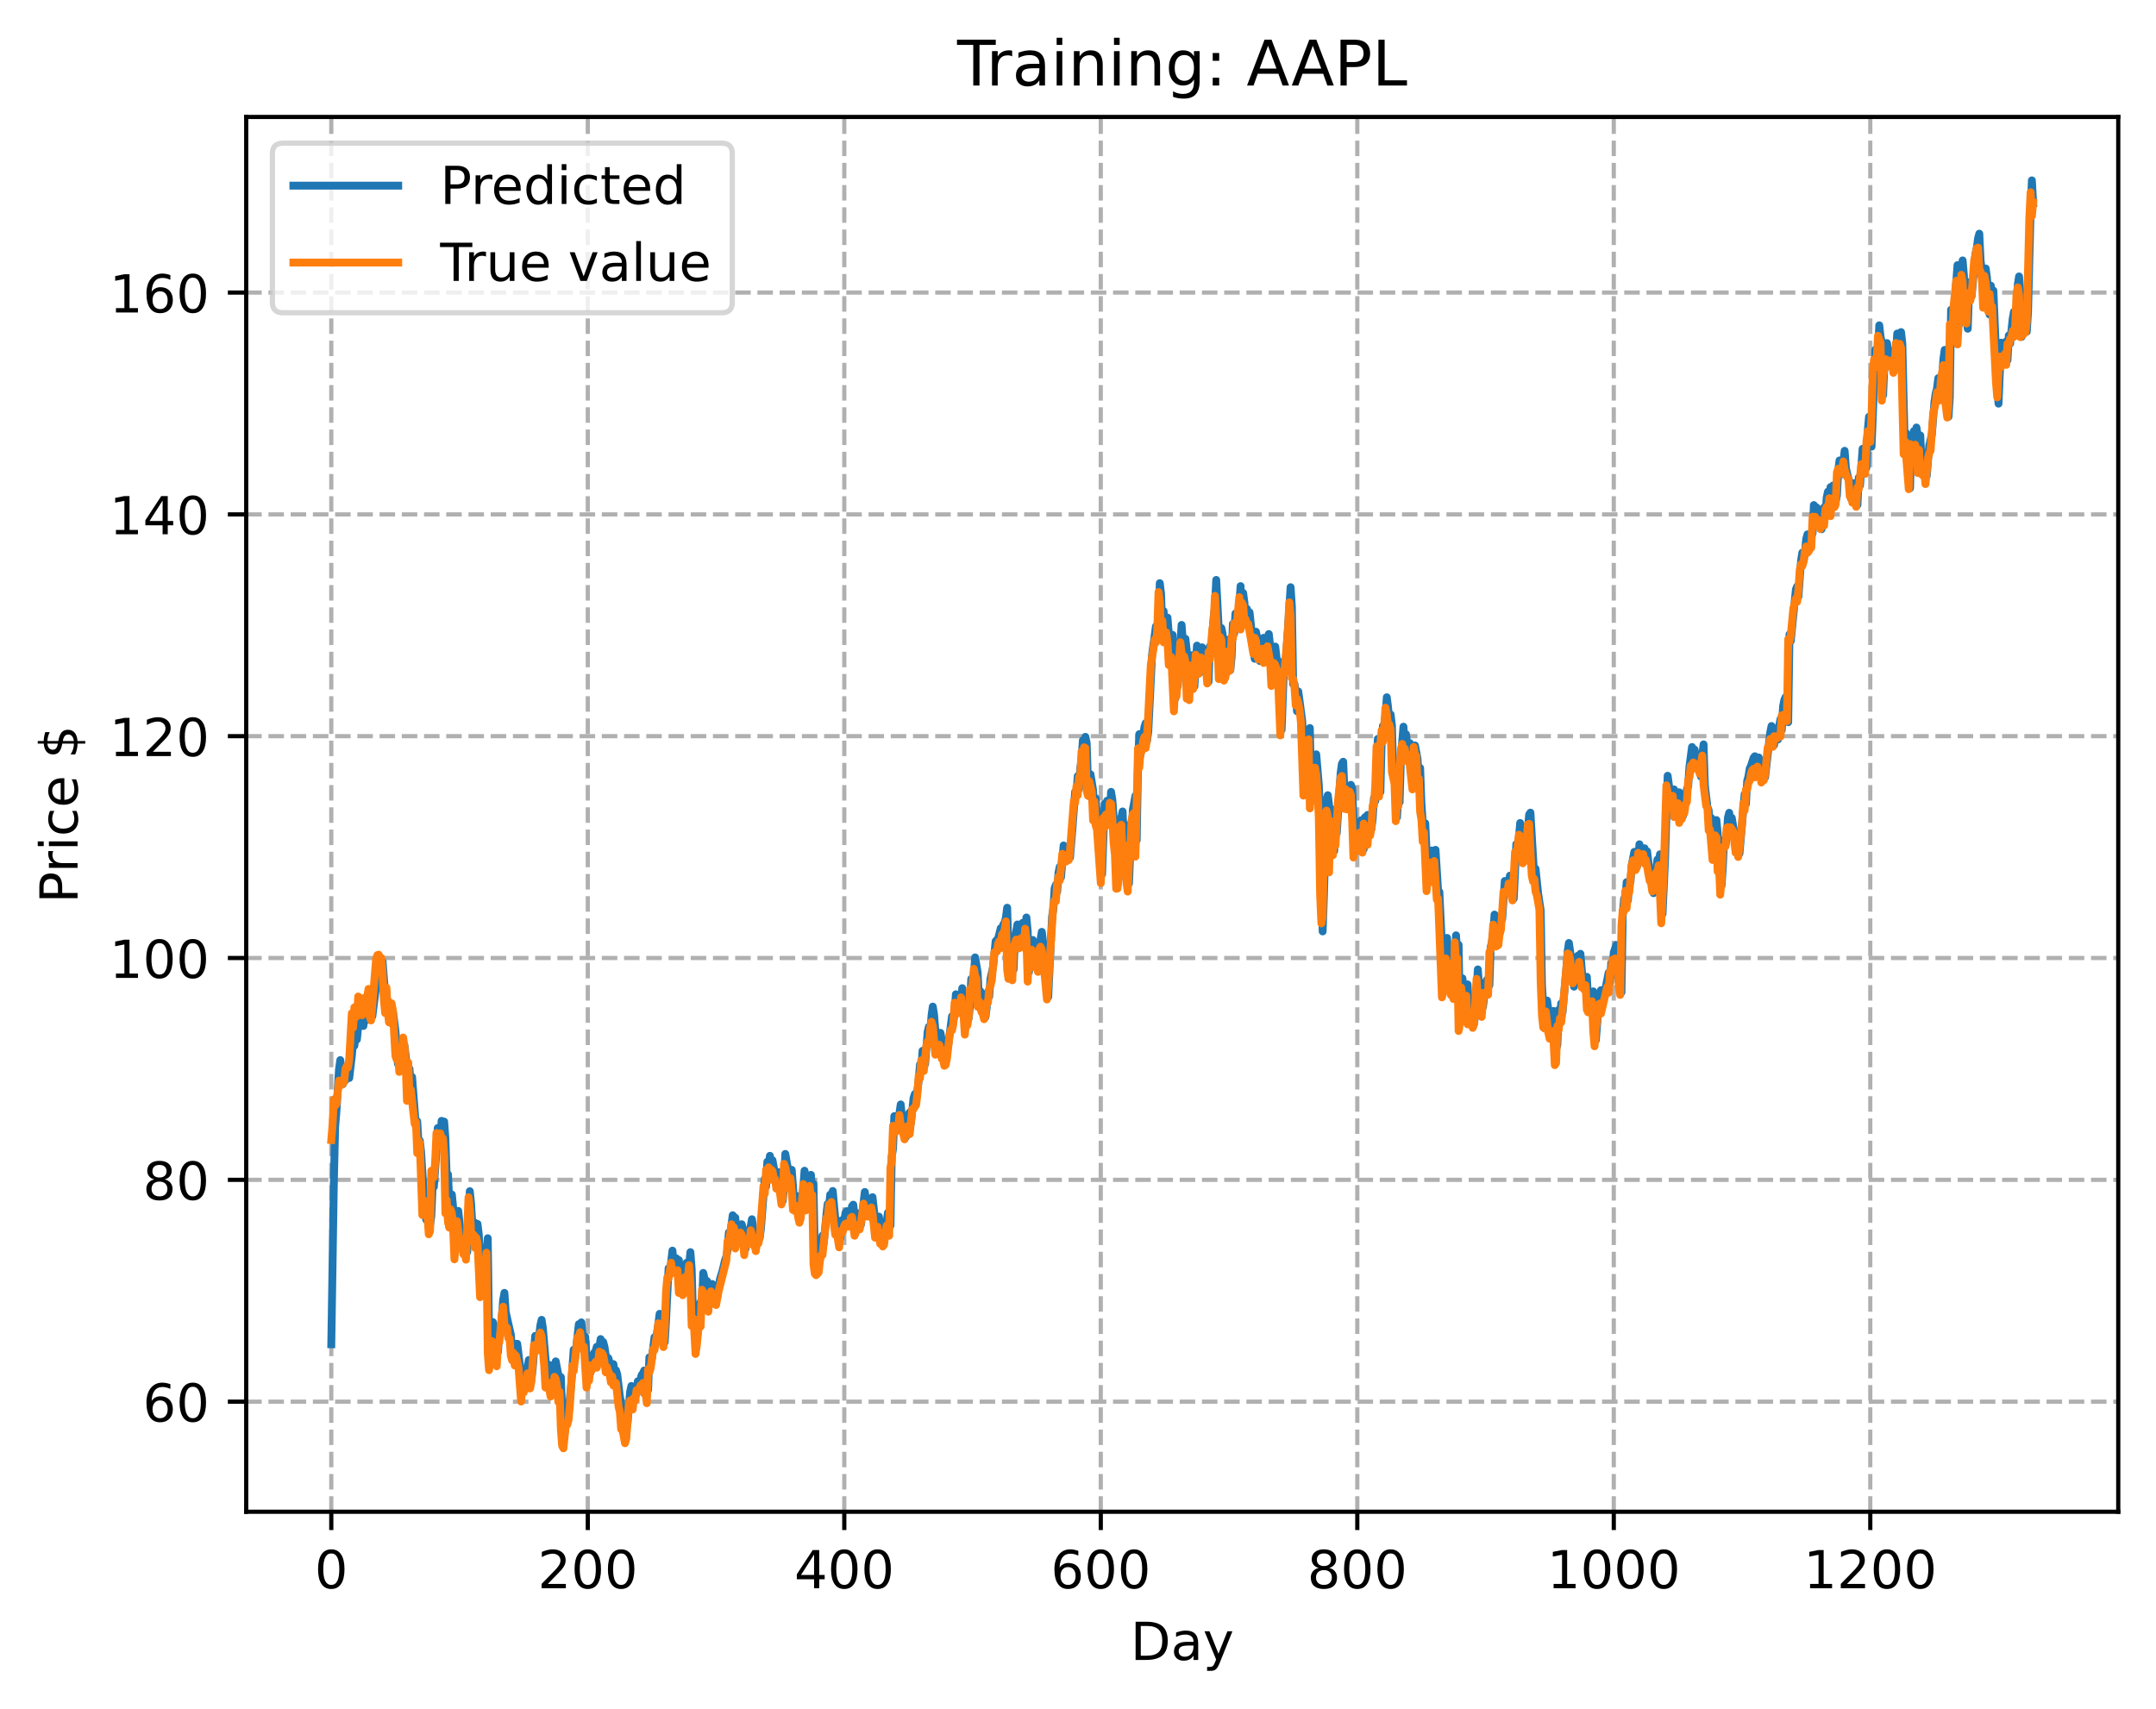 <?xml version="1.0" encoding="utf-8" standalone="no"?>
<!DOCTYPE svg PUBLIC "-//W3C//DTD SVG 1.1//EN"
  "http://www.w3.org/Graphics/SVG/1.1/DTD/svg11.dtd">
<!-- Created with matplotlib (https://matplotlib.org/) -->
<svg height="325.986pt" version="1.1" viewBox="0 0 411.286 325.986" width="411.286pt" xmlns="http://www.w3.org/2000/svg" xmlns:xlink="http://www.w3.org/1999/xlink">
 <defs>
  <style type="text/css">
*{stroke-linecap:butt;stroke-linejoin:round;}
  </style>
 </defs>
 <g id="figure_1">
  <g id="patch_1">
   <path d="M 0 325.986 
L 411.286 325.986 
L 411.286 0 
L 0 0 
z
" style="fill:#ffffff;"/>
  </g>
  <g id="axes_1">
   <g id="patch_2">
    <path d="M 46.966 288.43 
L 404.086 288.43 
L 404.086 22.318 
L 46.966 22.318 
z
" style="fill:#ffffff;"/>
   </g>
   <g id="matplotlib.axis_1">
    <g id="xtick_1">
     <g id="line2d_1">
      <path clip-path="url(#p8e1dee9a4a)" d="M 63.198 288.43 
L 63.198 22.318 
" style="fill:none;stroke:#b0b0b0;stroke-dasharray:2.96,1.28;stroke-dashoffset:0;stroke-width:0.8;"/>
     </g>
     <g id="line2d_2">
      <defs>
       <path d="M 0 0 
L 0 3.5 
" id="me90b260e0a" style="stroke:#000000;stroke-width:0.8;"/>
      </defs>
      <g>
       <use style="stroke:#000000;stroke-width:0.8;" x="63.198" xlink:href="#me90b260e0a" y="288.43"/>
      </g>
     </g>
     <g id="text_1">
      <!-- 0 -->
      <defs>
       <path d="M 31.781 66.406 
Q 24.172 66.406 20.328 58.906 
Q 16.5 51.422 16.5 36.375 
Q 16.5 21.391 20.328 13.891 
Q 24.172 6.391 31.781 6.391 
Q 39.453 6.391 43.281 13.891 
Q 47.125 21.391 47.125 36.375 
Q 47.125 51.422 43.281 58.906 
Q 39.453 66.406 31.781 66.406 
z
M 31.781 74.219 
Q 44.047 74.219 50.516 64.516 
Q 56.984 54.828 56.984 36.375 
Q 56.984 17.969 50.516 8.266 
Q 44.047 -1.422 31.781 -1.422 
Q 19.531 -1.422 13.062 8.266 
Q 6.594 17.969 6.594 36.375 
Q 6.594 54.828 13.062 64.516 
Q 19.531 74.219 31.781 74.219 
z
" id="DejaVuSans-48"/>
      </defs>
      <g transform="translate(60.017 303.029)scale(0.1 -0.1)">
       <use xlink:href="#DejaVuSans-48"/>
      </g>
     </g>
    </g>
    <g id="xtick_2">
     <g id="line2d_3">
      <path clip-path="url(#p8e1dee9a4a)" d="M 112.129 288.43 
L 112.129 22.318 
" style="fill:none;stroke:#b0b0b0;stroke-dasharray:2.96,1.28;stroke-dashoffset:0;stroke-width:0.8;"/>
     </g>
     <g id="line2d_4">
      <g>
       <use style="stroke:#000000;stroke-width:0.8;" x="112.129" xlink:href="#me90b260e0a" y="288.43"/>
      </g>
     </g>
     <g id="text_2">
      <!-- 200 -->
      <defs>
       <path d="M 19.188 8.297 
L 53.609 8.297 
L 53.609 0 
L 7.328 0 
L 7.328 8.297 
Q 12.938 14.109 22.625 23.891 
Q 32.328 33.688 34.812 36.531 
Q 39.547 41.844 41.422 45.531 
Q 43.312 49.219 43.312 52.781 
Q 43.312 58.594 39.234 62.25 
Q 35.156 65.922 28.609 65.922 
Q 23.969 65.922 18.812 64.312 
Q 13.672 62.703 7.812 59.422 
L 7.812 69.391 
Q 13.766 71.781 18.938 73 
Q 24.125 74.219 28.422 74.219 
Q 39.75 74.219 46.484 68.547 
Q 53.219 62.891 53.219 53.422 
Q 53.219 48.922 51.531 44.891 
Q 49.859 40.875 45.406 35.406 
Q 44.188 33.984 37.641 27.219 
Q 31.109 20.453 19.188 8.297 
z
" id="DejaVuSans-50"/>
      </defs>
      <g transform="translate(102.585 303.029)scale(0.1 -0.1)">
       <use xlink:href="#DejaVuSans-50"/>
       <use x="63.623" xlink:href="#DejaVuSans-48"/>
       <use x="127.246" xlink:href="#DejaVuSans-48"/>
      </g>
     </g>
    </g>
    <g id="xtick_3">
     <g id="line2d_5">
      <path clip-path="url(#p8e1dee9a4a)" d="M 161.06 288.43 
L 161.06 22.318 
" style="fill:none;stroke:#b0b0b0;stroke-dasharray:2.96,1.28;stroke-dashoffset:0;stroke-width:0.8;"/>
     </g>
     <g id="line2d_6">
      <g>
       <use style="stroke:#000000;stroke-width:0.8;" x="161.06" xlink:href="#me90b260e0a" y="288.43"/>
      </g>
     </g>
     <g id="text_3">
      <!-- 400 -->
      <defs>
       <path d="M 37.797 64.312 
L 12.891 25.391 
L 37.797 25.391 
z
M 35.203 72.906 
L 47.609 72.906 
L 47.609 25.391 
L 58.016 25.391 
L 58.016 17.188 
L 47.609 17.188 
L 47.609 0 
L 37.797 0 
L 37.797 17.188 
L 4.891 17.188 
L 4.891 26.703 
z
" id="DejaVuSans-52"/>
      </defs>
      <g transform="translate(151.516 303.029)scale(0.1 -0.1)">
       <use xlink:href="#DejaVuSans-52"/>
       <use x="63.623" xlink:href="#DejaVuSans-48"/>
       <use x="127.246" xlink:href="#DejaVuSans-48"/>
      </g>
     </g>
    </g>
    <g id="xtick_4">
     <g id="line2d_7">
      <path clip-path="url(#p8e1dee9a4a)" d="M 209.99 288.43 
L 209.99 22.318 
" style="fill:none;stroke:#b0b0b0;stroke-dasharray:2.96,1.28;stroke-dashoffset:0;stroke-width:0.8;"/>
     </g>
     <g id="line2d_8">
      <g>
       <use style="stroke:#000000;stroke-width:0.8;" x="209.99" xlink:href="#me90b260e0a" y="288.43"/>
      </g>
     </g>
     <g id="text_4">
      <!-- 600 -->
      <defs>
       <path d="M 33.016 40.375 
Q 26.375 40.375 22.484 35.828 
Q 18.609 31.297 18.609 23.391 
Q 18.609 15.531 22.484 10.953 
Q 26.375 6.391 33.016 6.391 
Q 39.656 6.391 43.531 10.953 
Q 47.406 15.531 47.406 23.391 
Q 47.406 31.297 43.531 35.828 
Q 39.656 40.375 33.016 40.375 
z
M 52.594 71.297 
L 52.594 62.312 
Q 48.875 64.062 45.094 64.984 
Q 41.312 65.922 37.594 65.922 
Q 27.828 65.922 22.672 59.328 
Q 17.531 52.734 16.797 39.406 
Q 19.672 43.656 24.016 45.922 
Q 28.375 48.188 33.594 48.188 
Q 44.578 48.188 50.953 41.516 
Q 57.328 34.859 57.328 23.391 
Q 57.328 12.156 50.688 5.359 
Q 44.047 -1.422 33.016 -1.422 
Q 20.359 -1.422 13.672 8.266 
Q 6.984 17.969 6.984 36.375 
Q 6.984 53.656 15.188 63.938 
Q 23.391 74.219 37.203 74.219 
Q 40.922 74.219 44.703 73.484 
Q 48.484 72.75 52.594 71.297 
z
" id="DejaVuSans-54"/>
      </defs>
      <g transform="translate(200.446 303.029)scale(0.1 -0.1)">
       <use xlink:href="#DejaVuSans-54"/>
       <use x="63.623" xlink:href="#DejaVuSans-48"/>
       <use x="127.246" xlink:href="#DejaVuSans-48"/>
      </g>
     </g>
    </g>
    <g id="xtick_5">
     <g id="line2d_9">
      <path clip-path="url(#p8e1dee9a4a)" d="M 258.921 288.43 
L 258.921 22.318 
" style="fill:none;stroke:#b0b0b0;stroke-dasharray:2.96,1.28;stroke-dashoffset:0;stroke-width:0.8;"/>
     </g>
     <g id="line2d_10">
      <g>
       <use style="stroke:#000000;stroke-width:0.8;" x="258.921" xlink:href="#me90b260e0a" y="288.43"/>
      </g>
     </g>
     <g id="text_5">
      <!-- 800 -->
      <defs>
       <path d="M 31.781 34.625 
Q 24.75 34.625 20.719 30.859 
Q 16.703 27.094 16.703 20.516 
Q 16.703 13.922 20.719 10.156 
Q 24.75 6.391 31.781 6.391 
Q 38.812 6.391 42.859 10.172 
Q 46.922 13.969 46.922 20.516 
Q 46.922 27.094 42.891 30.859 
Q 38.875 34.625 31.781 34.625 
z
M 21.922 38.812 
Q 15.578 40.375 12.031 44.719 
Q 8.5 49.078 8.5 55.328 
Q 8.5 64.062 14.719 69.141 
Q 20.953 74.219 31.781 74.219 
Q 42.672 74.219 48.875 69.141 
Q 55.078 64.062 55.078 55.328 
Q 55.078 49.078 51.531 44.719 
Q 48 40.375 41.703 38.812 
Q 48.828 37.156 52.797 32.312 
Q 56.781 27.484 56.781 20.516 
Q 56.781 9.906 50.312 4.234 
Q 43.844 -1.422 31.781 -1.422 
Q 19.734 -1.422 13.25 4.234 
Q 6.781 9.906 6.781 20.516 
Q 6.781 27.484 10.781 32.312 
Q 14.797 37.156 21.922 38.812 
z
M 18.312 54.391 
Q 18.312 48.734 21.844 45.562 
Q 25.391 42.391 31.781 42.391 
Q 38.141 42.391 41.719 45.562 
Q 45.312 48.734 45.312 54.391 
Q 45.312 60.062 41.719 63.234 
Q 38.141 66.406 31.781 66.406 
Q 25.391 66.406 21.844 63.234 
Q 18.312 60.062 18.312 54.391 
z
" id="DejaVuSans-56"/>
      </defs>
      <g transform="translate(249.377 303.029)scale(0.1 -0.1)">
       <use xlink:href="#DejaVuSans-56"/>
       <use x="63.623" xlink:href="#DejaVuSans-48"/>
       <use x="127.246" xlink:href="#DejaVuSans-48"/>
      </g>
     </g>
    </g>
    <g id="xtick_6">
     <g id="line2d_11">
      <path clip-path="url(#p8e1dee9a4a)" d="M 307.851 288.43 
L 307.851 22.318 
" style="fill:none;stroke:#b0b0b0;stroke-dasharray:2.96,1.28;stroke-dashoffset:0;stroke-width:0.8;"/>
     </g>
     <g id="line2d_12">
      <g>
       <use style="stroke:#000000;stroke-width:0.8;" x="307.851" xlink:href="#me90b260e0a" y="288.43"/>
      </g>
     </g>
     <g id="text_6">
      <!-- 1000 -->
      <defs>
       <path d="M 12.406 8.297 
L 28.516 8.297 
L 28.516 63.922 
L 10.984 60.406 
L 10.984 69.391 
L 28.422 72.906 
L 38.281 72.906 
L 38.281 8.297 
L 54.391 8.297 
L 54.391 0 
L 12.406 0 
z
" id="DejaVuSans-49"/>
      </defs>
      <g transform="translate(295.126 303.029)scale(0.1 -0.1)">
       <use xlink:href="#DejaVuSans-49"/>
       <use x="63.623" xlink:href="#DejaVuSans-48"/>
       <use x="127.246" xlink:href="#DejaVuSans-48"/>
       <use x="190.869" xlink:href="#DejaVuSans-48"/>
      </g>
     </g>
    </g>
    <g id="xtick_7">
     <g id="line2d_13">
      <path clip-path="url(#p8e1dee9a4a)" d="M 356.782 288.43 
L 356.782 22.318 
" style="fill:none;stroke:#b0b0b0;stroke-dasharray:2.96,1.28;stroke-dashoffset:0;stroke-width:0.8;"/>
     </g>
     <g id="line2d_14">
      <g>
       <use style="stroke:#000000;stroke-width:0.8;" x="356.782" xlink:href="#me90b260e0a" y="288.43"/>
      </g>
     </g>
     <g id="text_7">
      <!-- 1200 -->
      <g transform="translate(344.057 303.029)scale(0.1 -0.1)">
       <use xlink:href="#DejaVuSans-49"/>
       <use x="63.623" xlink:href="#DejaVuSans-50"/>
       <use x="127.246" xlink:href="#DejaVuSans-48"/>
       <use x="190.869" xlink:href="#DejaVuSans-48"/>
      </g>
     </g>
    </g>
    <g id="text_8">
     <!-- Day -->
     <defs>
      <path d="M 19.672 64.797 
L 19.672 8.109 
L 31.594 8.109 
Q 46.688 8.109 53.688 14.938 
Q 60.688 21.781 60.688 36.531 
Q 60.688 51.172 53.688 57.984 
Q 46.688 64.797 31.594 64.797 
z
M 9.812 72.906 
L 30.078 72.906 
Q 51.266 72.906 61.172 64.094 
Q 71.094 55.281 71.094 36.531 
Q 71.094 17.672 61.125 8.828 
Q 51.172 0 30.078 0 
L 9.812 0 
z
" id="DejaVuSans-68"/>
      <path d="M 34.281 27.484 
Q 23.391 27.484 19.188 25 
Q 14.984 22.516 14.984 16.5 
Q 14.984 11.719 18.141 8.906 
Q 21.297 6.109 26.703 6.109 
Q 34.188 6.109 38.703 11.406 
Q 43.219 16.703 43.219 25.484 
L 43.219 27.484 
z
M 52.203 31.203 
L 52.203 0 
L 43.219 0 
L 43.219 8.297 
Q 40.141 3.328 35.547 0.953 
Q 30.953 -1.422 24.312 -1.422 
Q 15.922 -1.422 10.953 3.297 
Q 6 8.016 6 15.922 
Q 6 25.141 12.172 29.828 
Q 18.359 34.516 30.609 34.516 
L 43.219 34.516 
L 43.219 35.406 
Q 43.219 41.609 39.141 45 
Q 35.062 48.391 27.688 48.391 
Q 23 48.391 18.547 47.266 
Q 14.109 46.141 10.016 43.891 
L 10.016 52.203 
Q 14.938 54.109 19.578 55.047 
Q 24.219 56 28.609 56 
Q 40.484 56 46.344 49.844 
Q 52.203 43.703 52.203 31.203 
z
" id="DejaVuSans-97"/>
      <path d="M 32.172 -5.078 
Q 28.375 -14.844 24.75 -17.812 
Q 21.141 -20.797 15.094 -20.797 
L 7.906 -20.797 
L 7.906 -13.281 
L 13.188 -13.281 
Q 16.891 -13.281 18.938 -11.516 
Q 21 -9.766 23.484 -3.219 
L 25.094 0.875 
L 2.984 54.688 
L 12.5 54.688 
L 29.594 11.922 
L 46.688 54.688 
L 56.203 54.688 
z
" id="DejaVuSans-121"/>
     </defs>
     <g transform="translate(215.652 316.707)scale(0.1 -0.1)">
      <use xlink:href="#DejaVuSans-68"/>
      <use x="77.002" xlink:href="#DejaVuSans-97"/>
      <use x="138.281" xlink:href="#DejaVuSans-121"/>
     </g>
    </g>
   </g>
   <g id="matplotlib.axis_2">
    <g id="ytick_1">
     <g id="line2d_15">
      <path clip-path="url(#p8e1dee9a4a)" d="M 46.966 267.425 
L 404.086 267.425 
" style="fill:none;stroke:#b0b0b0;stroke-dasharray:2.96,1.28;stroke-dashoffset:0;stroke-width:0.8;"/>
     </g>
     <g id="line2d_16">
      <defs>
       <path d="M 0 0 
L -3.5 0 
" id="m4a91805584" style="stroke:#000000;stroke-width:0.8;"/>
      </defs>
      <g>
       <use style="stroke:#000000;stroke-width:0.8;" x="46.966" xlink:href="#m4a91805584" y="267.425"/>
      </g>
     </g>
     <g id="text_9">
      <!-- 60 -->
      <g transform="translate(27.241 271.225)scale(0.1 -0.1)">
       <use xlink:href="#DejaVuSans-54"/>
       <use x="63.623" xlink:href="#DejaVuSans-48"/>
      </g>
     </g>
    </g>
    <g id="ytick_2">
     <g id="line2d_17">
      <path clip-path="url(#p8e1dee9a4a)" d="M 46.966 225.104 
L 404.086 225.104 
" style="fill:none;stroke:#b0b0b0;stroke-dasharray:2.96,1.28;stroke-dashoffset:0;stroke-width:0.8;"/>
     </g>
     <g id="line2d_18">
      <g>
       <use style="stroke:#000000;stroke-width:0.8;" x="46.966" xlink:href="#m4a91805584" y="225.104"/>
      </g>
     </g>
     <g id="text_10">
      <!-- 80 -->
      <g transform="translate(27.241 228.903)scale(0.1 -0.1)">
       <use xlink:href="#DejaVuSans-56"/>
       <use x="63.623" xlink:href="#DejaVuSans-48"/>
      </g>
     </g>
    </g>
    <g id="ytick_3">
     <g id="line2d_19">
      <path clip-path="url(#p8e1dee9a4a)" d="M 46.966 182.782 
L 404.086 182.782 
" style="fill:none;stroke:#b0b0b0;stroke-dasharray:2.96,1.28;stroke-dashoffset:0;stroke-width:0.8;"/>
     </g>
     <g id="line2d_20">
      <g>
       <use style="stroke:#000000;stroke-width:0.8;" x="46.966" xlink:href="#m4a91805584" y="182.782"/>
      </g>
     </g>
     <g id="text_11">
      <!-- 100 -->
      <g transform="translate(20.878 186.581)scale(0.1 -0.1)">
       <use xlink:href="#DejaVuSans-49"/>
       <use x="63.623" xlink:href="#DejaVuSans-48"/>
       <use x="127.246" xlink:href="#DejaVuSans-48"/>
      </g>
     </g>
    </g>
    <g id="ytick_4">
     <g id="line2d_21">
      <path clip-path="url(#p8e1dee9a4a)" d="M 46.966 140.46 
L 404.086 140.46 
" style="fill:none;stroke:#b0b0b0;stroke-dasharray:2.96,1.28;stroke-dashoffset:0;stroke-width:0.8;"/>
     </g>
     <g id="line2d_22">
      <g>
       <use style="stroke:#000000;stroke-width:0.8;" x="46.966" xlink:href="#m4a91805584" y="140.46"/>
      </g>
     </g>
     <g id="text_12">
      <!-- 120 -->
      <g transform="translate(20.878 144.26)scale(0.1 -0.1)">
       <use xlink:href="#DejaVuSans-49"/>
       <use x="63.623" xlink:href="#DejaVuSans-50"/>
       <use x="127.246" xlink:href="#DejaVuSans-48"/>
      </g>
     </g>
    </g>
    <g id="ytick_5">
     <g id="line2d_23">
      <path clip-path="url(#p8e1dee9a4a)" d="M 46.966 98.139 
L 404.086 98.139 
" style="fill:none;stroke:#b0b0b0;stroke-dasharray:2.96,1.28;stroke-dashoffset:0;stroke-width:0.8;"/>
     </g>
     <g id="line2d_24">
      <g>
       <use style="stroke:#000000;stroke-width:0.8;" x="46.966" xlink:href="#m4a91805584" y="98.139"/>
      </g>
     </g>
     <g id="text_13">
      <!-- 140 -->
      <g transform="translate(20.878 101.938)scale(0.1 -0.1)">
       <use xlink:href="#DejaVuSans-49"/>
       <use x="63.623" xlink:href="#DejaVuSans-52"/>
       <use x="127.246" xlink:href="#DejaVuSans-48"/>
      </g>
     </g>
    </g>
    <g id="ytick_6">
     <g id="line2d_25">
      <path clip-path="url(#p8e1dee9a4a)" d="M 46.966 55.817 
L 404.086 55.817 
" style="fill:none;stroke:#b0b0b0;stroke-dasharray:2.96,1.28;stroke-dashoffset:0;stroke-width:0.8;"/>
     </g>
     <g id="line2d_26">
      <g>
       <use style="stroke:#000000;stroke-width:0.8;" x="46.966" xlink:href="#m4a91805584" y="55.817"/>
      </g>
     </g>
     <g id="text_14">
      <!-- 160 -->
      <g transform="translate(20.878 59.616)scale(0.1 -0.1)">
       <use xlink:href="#DejaVuSans-49"/>
       <use x="63.623" xlink:href="#DejaVuSans-54"/>
       <use x="127.246" xlink:href="#DejaVuSans-48"/>
      </g>
     </g>
    </g>
    <g id="text_15">
     <!-- Price $ -->
     <defs>
      <path d="M 19.672 64.797 
L 19.672 37.406 
L 32.078 37.406 
Q 38.969 37.406 42.719 40.969 
Q 46.484 44.531 46.484 51.125 
Q 46.484 57.672 42.719 61.234 
Q 38.969 64.797 32.078 64.797 
z
M 9.812 72.906 
L 32.078 72.906 
Q 44.344 72.906 50.609 67.359 
Q 56.891 61.812 56.891 51.125 
Q 56.891 40.328 50.609 34.812 
Q 44.344 29.297 32.078 29.297 
L 19.672 29.297 
L 19.672 0 
L 9.812 0 
z
" id="DejaVuSans-80"/>
      <path d="M 41.109 46.297 
Q 39.594 47.172 37.812 47.578 
Q 36.031 48 33.891 48 
Q 26.266 48 22.188 43.047 
Q 18.109 38.094 18.109 28.812 
L 18.109 0 
L 9.078 0 
L 9.078 54.688 
L 18.109 54.688 
L 18.109 46.188 
Q 20.953 51.172 25.484 53.578 
Q 30.031 56 36.531 56 
Q 37.453 56 38.578 55.875 
Q 39.703 55.766 41.062 55.516 
z
" id="DejaVuSans-114"/>
      <path d="M 9.422 54.688 
L 18.406 54.688 
L 18.406 0 
L 9.422 0 
z
M 9.422 75.984 
L 18.406 75.984 
L 18.406 64.594 
L 9.422 64.594 
z
" id="DejaVuSans-105"/>
      <path d="M 48.781 52.594 
L 48.781 44.188 
Q 44.969 46.297 41.141 47.344 
Q 37.312 48.391 33.406 48.391 
Q 24.656 48.391 19.812 42.844 
Q 14.984 37.312 14.984 27.297 
Q 14.984 17.281 19.812 11.734 
Q 24.656 6.203 33.406 6.203 
Q 37.312 6.203 41.141 7.25 
Q 44.969 8.297 48.781 10.406 
L 48.781 2.094 
Q 45.016 0.344 40.984 -0.531 
Q 36.969 -1.422 32.422 -1.422 
Q 20.062 -1.422 12.781 6.344 
Q 5.516 14.109 5.516 27.297 
Q 5.516 40.672 12.859 48.328 
Q 20.219 56 33.016 56 
Q 37.156 56 41.109 55.141 
Q 45.062 54.297 48.781 52.594 
z
" id="DejaVuSans-99"/>
      <path d="M 56.203 29.594 
L 56.203 25.203 
L 14.891 25.203 
Q 15.484 15.922 20.484 11.062 
Q 25.484 6.203 34.422 6.203 
Q 39.594 6.203 44.453 7.469 
Q 49.312 8.734 54.109 11.281 
L 54.109 2.781 
Q 49.266 0.734 44.188 -0.344 
Q 39.109 -1.422 33.891 -1.422 
Q 20.797 -1.422 13.156 6.188 
Q 5.516 13.812 5.516 26.812 
Q 5.516 40.234 12.766 48.109 
Q 20.016 56 32.328 56 
Q 43.359 56 49.781 48.891 
Q 56.203 41.797 56.203 29.594 
z
M 47.219 32.234 
Q 47.125 39.594 43.094 43.984 
Q 39.062 48.391 32.422 48.391 
Q 24.906 48.391 20.391 44.141 
Q 15.875 39.891 15.188 32.172 
z
" id="DejaVuSans-101"/>
      <path id="DejaVuSans-32"/>
      <path d="M 33.797 -14.703 
L 28.906 -14.703 
L 28.859 0 
Q 23.734 0.094 18.609 1.188 
Q 13.484 2.297 8.297 4.5 
L 8.297 13.281 
Q 13.281 10.156 18.375 8.562 
Q 23.484 6.984 28.906 6.938 
L 28.906 29.203 
Q 18.109 30.953 13.203 35.156 
Q 8.297 39.359 8.297 46.688 
Q 8.297 54.641 13.625 59.219 
Q 18.953 63.812 28.906 64.5 
L 28.906 75.984 
L 33.797 75.984 
L 33.797 64.656 
Q 38.328 64.453 42.578 63.688 
Q 46.828 62.938 50.875 61.625 
L 50.875 53.078 
Q 46.828 55.125 42.547 56.25 
Q 38.281 57.375 33.797 57.562 
L 33.797 36.719 
Q 44.875 35.016 50.094 30.609 
Q 55.328 26.219 55.328 18.609 
Q 55.328 10.359 49.781 5.594 
Q 44.234 0.828 33.797 0.094 
z
M 28.906 37.594 
L 28.906 57.625 
Q 23.25 56.984 20.266 54.391 
Q 17.281 51.812 17.281 47.516 
Q 17.281 43.312 20.031 40.969 
Q 22.797 38.625 28.906 37.594 
z
M 33.797 28.219 
L 33.797 7.078 
Q 39.984 7.906 43.141 10.594 
Q 46.297 13.281 46.297 17.672 
Q 46.297 21.969 43.281 24.5 
Q 40.281 27.047 33.797 28.219 
z
" id="DejaVuSans-36"/>
     </defs>
     <g transform="translate(14.798 172.342)rotate(-90)scale(0.1 -0.1)">
      <use xlink:href="#DejaVuSans-80"/>
      <use x="58.553" xlink:href="#DejaVuSans-114"/>
      <use x="99.666" xlink:href="#DejaVuSans-105"/>
      <use x="127.449" xlink:href="#DejaVuSans-99"/>
      <use x="182.43" xlink:href="#DejaVuSans-101"/>
      <use x="243.953" xlink:href="#DejaVuSans-32"/>
      <use x="275.74" xlink:href="#DejaVuSans-36"/>
     </g>
    </g>
   </g>
   <g id="line2d_27">
    <path clip-path="url(#p8e1dee9a4a)" d="M 63.198 256.476 
L 63.688 225.495 
L 63.932 214.993 
L 64.177 212.049 
L 64.666 204.068 
L 64.911 202.259 
L 65.4 206.853 
L 65.645 205.922 
L 65.89 206.124 
L 66.379 203.519 
L 66.623 205.683 
L 67.113 201.491 
L 67.357 198.656 
L 67.602 199.525 
L 67.847 197.025 
L 68.091 198.318 
L 68.581 192.974 
L 68.825 194.094 
L 69.07 194.53 
L 69.315 195.753 
L 69.804 192.588 
L 70.049 194.598 
L 70.538 190.034 
L 70.783 192.802 
L 71.027 193.918 
L 72.251 184.153 
L 72.495 183.062 
L 72.74 185.199 
L 72.984 183.443 
L 73.718 192.841 
L 73.963 190.876 
L 74.208 194.273 
L 74.452 195.12 
L 74.697 194.259 
L 74.942 192.88 
L 75.431 196.621 
L 75.92 203.014 
L 76.165 200.619 
L 76.41 203.731 
L 76.654 201.948 
L 76.899 201.423 
L 77.144 199.468 
L 77.633 203.389 
L 77.878 206.813 
L 78.122 203.918 
L 78.367 207.417 
L 78.611 205.482 
L 79.345 214.971 
L 79.59 213.938 
L 79.835 217.976 
L 80.079 217.617 
L 80.324 219.711 
L 80.813 227.524 
L 81.058 228.349 
L 81.303 232.714 
L 81.547 230.371 
L 82.037 233.715 
L 82.281 232.053 
L 82.526 226.224 
L 82.771 226.427 
L 83.26 219.421 
L 83.505 215.215 
L 83.994 217.697 
L 84.239 213.853 
L 84.483 216.033 
L 84.728 213.992 
L 84.972 217.235 
L 85.217 224.715 
L 85.462 224.073 
L 85.706 229.3 
L 85.951 232.049 
L 86.196 227.906 
L 86.685 232.755 
L 86.93 238.311 
L 87.419 231.036 
L 87.908 235.619 
L 88.153 236.706 
L 88.398 234.751 
L 88.642 237.419 
L 88.887 235.981 
L 89.132 238.878 
L 89.621 227.269 
L 89.866 229.664 
L 90.11 233.715 
L 90.355 235.456 
L 90.599 233.294 
L 90.844 236.293 
L 91.089 233.516 
L 91.333 235.526 
L 91.823 245.72 
L 92.067 239.382 
L 92.557 241.929 
L 93.046 236.244 
L 93.291 254.56 
L 93.535 258.176 
L 94.025 252.247 
L 94.514 254.33 
L 94.759 255.105 
L 95.003 257.912 
L 95.248 253.489 
L 95.493 254.487 
L 95.982 248.009 
L 96.227 246.674 
L 96.471 250.312 
L 97.45 254.672 
L 97.694 257.614 
L 97.939 258.764 
L 98.184 256.358 
L 98.428 258.755 
L 98.673 256.387 
L 99.407 262.378 
L 99.652 265.386 
L 99.896 261.76 
L 100.141 263.518 
L 100.386 261.539 
L 100.63 260.847 
L 100.875 259.487 
L 101.12 262.638 
L 101.364 263.228 
L 101.609 261.21 
L 102.098 254.884 
L 102.587 256.436 
L 102.832 255.049 
L 103.077 252.898 
L 103.321 251.819 
L 103.566 253.434 
L 104.3 262.095 
L 104.789 260.407 
L 105.279 264.148 
L 105.523 262.541 
L 105.768 261.942 
L 106.013 259.742 
L 106.502 262.257 
L 106.747 264.799 
L 106.991 262.732 
L 107.236 269.26 
L 107.481 272.341 
L 107.725 273.376 
L 108.215 267.747 
L 108.459 269.217 
L 108.948 264.458 
L 109.438 257.521 
L 109.682 259.237 
L 110.416 252.645 
L 110.661 253.829 
L 110.906 252.304 
L 111.15 254.858 
L 111.395 256.12 
L 111.64 255.052 
L 112.129 262.642 
L 112.374 261.202 
L 112.618 261.954 
L 112.863 258.763 
L 113.108 259.997 
L 113.352 258.091 
L 113.597 257.884 
L 113.842 256.961 
L 114.086 258.262 
L 114.331 257.143 
L 114.575 255.485 
L 114.82 256.611 
L 115.065 256.04 
L 115.309 256.95 
L 115.799 260.162 
L 116.043 259.114 
L 116.777 261.727 
L 117.022 260.267 
L 117.267 262.574 
L 117.511 261.446 
L 117.756 262.272 
L 118.245 266.421 
L 118.49 267.644 
L 118.735 270.841 
L 118.979 269.361 
L 119.469 272.788 
L 119.713 271.406 
L 120.203 265.547 
L 120.447 264.435 
L 120.936 266.995 
L 121.181 264.892 
L 121.426 265.96 
L 121.67 263.54 
L 121.915 264.238 
L 122.404 262.338 
L 122.649 262.025 
L 122.894 261.479 
L 123.138 263.539 
L 123.383 262.886 
L 123.628 265.199 
L 123.872 258.981 
L 124.117 260.258 
L 124.362 259.106 
L 124.851 255.127 
L 125.096 255.893 
L 125.585 252.62 
L 125.83 250.667 
L 126.074 252.311 
L 126.319 253.104 
L 126.808 256.071 
L 127.053 251.973 
L 127.542 241.98 
L 127.787 242.918 
L 128.276 238.612 
L 128.521 241.109 
L 128.765 240.265 
L 129.01 240.083 
L 129.255 241.623 
L 129.499 240.419 
L 129.744 244.672 
L 130.233 243.39 
L 130.478 245.256 
L 130.723 243.928 
L 130.967 240.935 
L 131.212 242.574 
L 131.457 241.341 
L 131.701 238.897 
L 131.946 242.154 
L 132.191 250.748 
L 132.435 248.832 
L 132.68 251.394 
L 132.924 255.475 
L 133.169 253.832 
L 133.658 248.378 
L 133.903 250.051 
L 134.148 242.862 
L 134.392 243.903 
L 134.637 246.199 
L 134.882 244.426 
L 135.371 248.994 
L 135.616 245.76 
L 135.86 244.972 
L 136.105 246.954 
L 136.35 247.783 
L 136.594 245.37 
L 136.839 247.408 
L 137.328 244.113 
L 137.818 242.492 
L 138.307 240.469 
L 138.551 239.755 
L 138.796 238.468 
L 139.041 235.153 
L 139.285 235.646 
L 139.775 231.865 
L 140.019 233.794 
L 140.264 232.315 
L 140.509 235.524 
L 140.753 233.559 
L 141.243 235.957 
L 141.487 233.578 
L 141.732 234.492 
L 142.221 238.292 
L 142.466 235.526 
L 142.711 236.721 
L 143.445 232.622 
L 143.934 236.394 
L 144.178 235.302 
L 144.423 237.185 
L 144.668 235.089 
L 144.912 236.249 
L 145.157 234.403 
L 145.891 224.927 
L 146.136 226.404 
L 146.38 221.641 
L 146.625 222.748 
L 146.87 220.521 
L 147.114 223.789 
L 147.359 221.361 
L 147.848 224.001 
L 148.093 224.524 
L 148.338 225.872 
L 148.582 223.64 
L 149.316 229.135 
L 149.561 226.41 
L 149.806 220.162 
L 150.295 222.899 
L 150.539 224.025 
L 150.784 225.772 
L 151.029 223.19 
L 151.518 229.662 
L 151.763 228.17 
L 152.007 230.195 
L 152.252 228.217 
L 152.741 231.855 
L 152.986 230.119 
L 153.475 223.367 
L 153.72 225.594 
L 153.965 229.05 
L 154.209 226.137 
L 154.699 224.155 
L 154.943 227.732 
L 155.188 225.859 
L 155.433 239.391 
L 155.677 241.637 
L 155.922 242.228 
L 156.9 235.743 
L 157.145 237.179 
L 157.634 231.894 
L 157.879 229.709 
L 158.124 230.498 
L 158.368 227.935 
L 158.613 228.917 
L 158.858 227.235 
L 159.347 232.67 
L 159.592 234.242 
L 159.836 232.903 
L 160.326 236.199 
L 160.57 232.838 
L 160.815 234.056 
L 161.304 231.394 
L 161.549 231.079 
L 162.038 233.167 
L 162.283 232.09 
L 162.527 230.142 
L 162.772 229.844 
L 163.261 234.186 
L 163.751 231.517 
L 164.24 233.632 
L 164.974 227.422 
L 165.463 230.789 
L 165.708 231.184 
L 165.953 231.118 
L 166.197 228.998 
L 166.442 228.41 
L 167.176 234.905 
L 167.665 232.124 
L 168.154 236.213 
L 168.399 234.413 
L 168.644 236.388 
L 169.133 233.223 
L 169.378 231.377 
L 169.622 231.168 
L 169.867 233.842 
L 170.112 220.63 
L 170.356 219.189 
L 170.601 212.953 
L 171.09 214.941 
L 171.335 213.002 
L 171.58 212.391 
L 171.824 210.716 
L 172.069 213.27 
L 172.558 215.811 
L 172.803 216.951 
L 173.048 213.473 
L 173.292 212.63 
L 173.537 212.249 
L 173.782 214.274 
L 174.271 209.505 
L 174.515 208.742 
L 174.76 208.962 
L 175.005 208.111 
L 175.249 206.221 
L 175.494 203.104 
L 175.739 204.122 
L 175.983 200.489 
L 176.228 201.316 
L 176.473 203.031 
L 176.962 196.851 
L 177.207 195.869 
L 177.451 197.352 
L 177.696 193.803 
L 177.941 192.051 
L 178.185 193.59 
L 178.675 199.558 
L 178.919 196.986 
L 179.164 198.241 
L 179.409 197.07 
L 179.653 198.491 
L 179.898 200.746 
L 180.142 201.157 
L 180.387 202.274 
L 180.876 199.497 
L 181.61 193.892 
L 181.855 194.838 
L 182.1 193.465 
L 182.344 189.703 
L 182.589 191.451 
L 182.834 190.9 
L 183.078 192.917 
L 183.323 191.453 
L 183.568 188.535 
L 183.812 191.392 
L 184.057 192.247 
L 184.302 195.799 
L 184.546 192.684 
L 184.791 194.279 
L 185.036 191.871 
L 185.28 186.775 
L 185.525 188.092 
L 185.77 186.238 
L 186.014 182.669 
L 186.503 185.521 
L 186.748 190.674 
L 186.993 189.084 
L 187.482 192.592 
L 187.971 194.08 
L 188.216 192.346 
L 188.461 189.246 
L 188.705 190.143 
L 188.95 186.731 
L 189.439 184.528 
L 189.929 179.582 
L 190.418 179.048 
L 190.907 177.092 
L 191.152 179.055 
L 191.397 176.396 
L 191.641 176.03 
L 191.886 175.098 
L 192.13 173.185 
L 192.375 181.531 
L 192.62 184.52 
L 192.864 182.272 
L 193.109 184.233 
L 193.354 185.005 
L 193.598 179.092 
L 194.088 176.381 
L 194.332 176.701 
L 194.577 179.916 
L 194.822 177.129 
L 195.066 176.086 
L 195.311 178.533 
L 195.556 177.477 
L 195.8 175.051 
L 196.045 177.654 
L 196.29 185.448 
L 196.534 179.696 
L 196.779 182.361 
L 197.024 179.343 
L 197.268 183.107 
L 197.513 181.118 
L 197.758 182.704 
L 198.002 181.277 
L 198.247 183.6 
L 198.491 179.304 
L 198.736 177.794 
L 199.47 183.662 
L 199.959 190.224 
L 200.693 174.896 
L 200.938 173.405 
L 201.183 169.489 
L 201.427 168.807 
L 201.672 170.112 
L 201.917 166.512 
L 202.161 165.369 
L 202.406 167.37 
L 202.895 161.311 
L 203.14 163.848 
L 203.385 162.515 
L 203.629 163.903 
L 203.874 162.124 
L 204.118 163.614 
L 204.608 157.782 
L 205.097 151.064 
L 205.342 151.628 
L 205.586 148.09 
L 205.831 150.533 
L 206.076 146.511 
L 206.32 145.073 
L 206.565 141.261 
L 206.81 143.894 
L 207.054 140.588 
L 207.299 141.775 
L 207.544 149.393 
L 207.788 151.896 
L 208.033 147.738 
L 208.522 150.772 
L 208.767 155.688 
L 209.012 152.275 
L 209.256 156.265 
L 209.501 157.248 
L 210.235 166.788 
L 210.724 153.34 
L 210.969 156.239 
L 211.213 152.764 
L 211.703 156.021 
L 211.947 151.082 
L 212.192 152.548 
L 212.926 162.483 
L 213.171 168.97 
L 213.415 167.458 
L 213.66 163.859 
L 213.905 156.04 
L 214.149 154.819 
L 214.394 160.441 
L 214.639 157.298 
L 214.883 160.405 
L 215.128 166.002 
L 215.373 168.566 
L 215.617 162.36 
L 215.862 159.857 
L 216.106 154.458 
L 216.596 151.825 
L 216.84 160.306 
L 217.085 146.129 
L 217.33 140.07 
L 217.574 144.084 
L 217.819 140.59 
L 218.064 140.287 
L 218.308 138.745 
L 218.553 137.971 
L 218.798 141.38 
L 219.042 139.696 
L 219.776 124.877 
L 220.51 119.497 
L 220.755 121.01 
L 221 118.263 
L 221.244 111.263 
L 221.489 113.302 
L 221.734 120.209 
L 221.978 116.599 
L 222.223 121.04 
L 222.467 118.534 
L 222.712 117.829 
L 222.957 120.841 
L 223.201 125.402 
L 223.691 121.13 
L 224.18 133.302 
L 224.425 128.67 
L 224.669 130.925 
L 225.403 119.228 
L 225.893 125.661 
L 226.137 121.876 
L 226.382 124.131 
L 226.627 130.672 
L 226.871 128.392 
L 227.116 131.533 
L 227.361 125.006 
L 227.605 129.544 
L 227.85 130.939 
L 228.339 123.175 
L 228.828 128.378 
L 229.318 123.508 
L 229.807 126.89 
L 230.052 124.234 
L 230.296 126.561 
L 230.541 130.075 
L 230.786 123.322 
L 231.03 124.883 
L 231.52 117.718 
L 231.764 115.895 
L 232.009 110.646 
L 232.498 120.204 
L 232.743 127.671 
L 232.988 119.823 
L 233.232 120.953 
L 233.477 126.89 
L 233.722 129.203 
L 233.966 127.337 
L 234.211 122.063 
L 234.455 125.828 
L 234.7 127.849 
L 234.945 125.32 
L 235.189 119.04 
L 235.434 120.852 
L 235.679 117.051 
L 236.168 118.986 
L 236.657 111.823 
L 236.902 118.074 
L 237.147 113.139 
L 237.391 114.989 
L 237.636 118.589 
L 237.881 116.174 
L 238.125 118.579 
L 238.37 116.835 
L 239.104 123.739 
L 239.349 125.687 
L 239.593 120.527 
L 239.838 121.714 
L 240.082 124.672 
L 240.327 126.112 
L 240.572 122.492 
L 240.816 124.212 
L 241.061 121.688 
L 241.306 125.174 
L 241.55 122.061 
L 241.795 124.353 
L 242.04 120.969 
L 242.529 125.329 
L 242.774 130.18 
L 243.263 123.36 
L 243.997 129.522 
L 244.486 139.235 
L 244.976 126.015 
L 245.22 127.278 
L 246.199 112.036 
L 246.443 115.751 
L 246.688 130.506 
L 246.933 130.464 
L 247.177 132.138 
L 247.422 135.704 
L 247.667 131.921 
L 248.401 137.425 
L 248.645 142.209 
L 248.89 150.235 
L 249.135 148.079 
L 249.379 149.531 
L 249.624 147.457 
L 249.869 138.904 
L 250.113 150.773 
L 250.358 148.326 
L 250.603 149.292 
L 251.092 143.922 
L 251.581 149.758 
L 251.826 155.114 
L 252.315 177.709 
L 252.56 170.789 
L 253.049 152.738 
L 253.294 151.719 
L 253.538 153.594 
L 253.783 163.389 
L 254.028 154.41 
L 254.517 162.376 
L 254.762 155.093 
L 255.006 158.978 
L 255.496 151.167 
L 255.74 147.547 
L 255.985 145.718 
L 256.23 145.335 
L 256.474 151.006 
L 256.719 153.973 
L 256.964 149.911 
L 257.208 154.336 
L 257.697 149.745 
L 257.942 150.394 
L 258.431 161.395 
L 258.676 158.125 
L 258.921 161.679 
L 259.41 158.044 
L 259.655 156.509 
L 259.899 158.598 
L 260.144 162.016 
L 260.389 155.915 
L 260.633 156.918 
L 260.878 155.488 
L 261.123 159.466 
L 261.367 155.624 
L 261.612 158.174 
L 261.857 156.211 
L 262.101 152.268 
L 262.346 152.84 
L 262.591 148.554 
L 262.835 140.972 
L 263.08 148.653 
L 263.325 151.118 
L 263.569 141.388 
L 263.814 138.488 
L 264.058 140.461 
L 264.548 133.034 
L 264.792 134.951 
L 265.037 137.878 
L 265.282 136.318 
L 265.526 138.345 
L 265.771 147.394 
L 266.26 150.126 
L 266.505 155.933 
L 266.75 151.751 
L 266.994 153.06 
L 267.239 144.505 
L 267.728 138.644 
L 267.973 142.398 
L 268.218 140.09 
L 268.707 144.288 
L 268.952 141.786 
L 269.685 149.972 
L 269.93 142.222 
L 270.419 144.777 
L 270.664 149.461 
L 270.909 146.526 
L 271.153 153.215 
L 271.643 160.369 
L 271.887 157.075 
L 272.377 167.839 
L 272.621 164.305 
L 272.866 165.842 
L 273.111 162.273 
L 273.355 163.775 
L 273.6 166.868 
L 273.845 162.142 
L 274.334 169.963 
L 274.579 170.169 
L 275.068 180.452 
L 275.313 188.392 
L 276.046 178.949 
L 276.291 184.054 
L 276.536 180.35 
L 276.78 186.966 
L 277.025 187.984 
L 277.27 187.269 
L 277.514 188.787 
L 277.759 178.454 
L 278.004 182.343 
L 278.248 180.25 
L 278.493 193.753 
L 278.738 192.44 
L 278.982 186.659 
L 279.227 189.232 
L 279.472 193.121 
L 279.716 188.767 
L 279.961 187.822 
L 280.206 192.696 
L 280.45 191.109 
L 280.94 193.446 
L 281.184 195.286 
L 281.429 193.667 
L 281.918 184.961 
L 282.163 188.407 
L 282.407 189.914 
L 282.652 187.587 
L 282.897 192.103 
L 283.386 188.101 
L 283.631 186.962 
L 283.875 187.028 
L 284.12 187.997 
L 284.365 180.738 
L 284.609 179.674 
L 284.854 178.003 
L 285.099 174.497 
L 285.588 180.275 
L 286.077 178.117 
L 286.322 175.871 
L 286.567 175.3 
L 287.056 168.083 
L 287.301 169.173 
L 287.545 168.244 
L 287.79 168.719 
L 288.034 167.066 
L 288.524 170.466 
L 288.768 171.469 
L 289.258 161.042 
L 289.502 162.766 
L 289.992 157.022 
L 290.236 160.964 
L 290.481 158.256 
L 290.726 163.54 
L 291.215 160.917 
L 291.704 155.422 
L 291.949 155.046 
L 292.683 167.466 
L 292.928 165.751 
L 293.417 170.473 
L 293.906 173.705 
L 294.151 188.035 
L 294.64 195.489 
L 294.885 195.741 
L 295.129 190.899 
L 295.863 196.298 
L 296.353 192.891 
L 296.597 195.552 
L 296.842 200.163 
L 297.087 199.339 
L 297.331 192.683 
L 297.576 194.284 
L 297.821 191.45 
L 298.065 193.251 
L 298.799 184.948 
L 299.044 181.541 
L 299.289 179.914 
L 299.778 183.314 
L 300.267 188.245 
L 300.512 186.481 
L 300.756 183.564 
L 301.001 182.347 
L 301.246 183.71 
L 301.49 181.979 
L 301.98 187.793 
L 302.224 186.418 
L 302.469 187.642 
L 302.714 186.367 
L 302.958 191.128 
L 303.203 192.049 
L 303.448 189.518 
L 303.692 190.718 
L 303.937 189.151 
L 304.182 195.366 
L 304.426 198.472 
L 304.916 192.482 
L 305.16 189.901 
L 305.405 188.916 
L 305.649 191.682 
L 306.873 185.569 
L 307.117 187.515 
L 307.362 183.704 
L 307.607 184.463 
L 307.851 181.71 
L 308.341 180.298 
L 308.83 184.684 
L 309.319 189.329 
L 309.564 174.432 
L 309.809 171.489 
L 310.053 172.553 
L 310.298 168.312 
L 310.543 171.774 
L 310.787 168.81 
L 311.032 168.271 
L 311.277 165.055 
L 311.766 162.528 
L 312.01 164.84 
L 312.255 165.394 
L 312.5 164.167 
L 312.744 161.082 
L 313.234 163.316 
L 313.478 163.778 
L 313.723 161.846 
L 313.968 164.151 
L 314.212 162.431 
L 314.702 166.663 
L 314.946 168.202 
L 315.191 168.706 
L 315.436 170.418 
L 316.17 164.006 
L 316.414 164.947 
L 316.659 162.991 
L 317.148 174.364 
L 317.637 163.816 
L 318.127 148.009 
L 318.371 149.819 
L 318.616 152.503 
L 319.105 154.207 
L 319.35 150.617 
L 319.595 155.065 
L 320.084 153.437 
L 320.329 151.164 
L 320.573 155.948 
L 320.818 153.868 
L 321.063 155.669 
L 321.307 153.396 
L 321.552 152.45 
L 321.797 150.552 
L 322.041 150.065 
L 322.286 146.238 
L 322.775 142.524 
L 323.02 145.073 
L 323.265 143.013 
L 323.509 144.39 
L 323.754 145.019 
L 323.998 146.737 
L 324.243 147.235 
L 324.488 148.176 
L 324.732 144.067 
L 324.977 142.021 
L 325.222 149.785 
L 325.711 153.984 
L 325.956 154.597 
L 326.2 158.16 
L 326.445 156.06 
L 326.934 163.112 
L 327.179 158.513 
L 327.424 156.465 
L 327.668 158.917 
L 327.913 164.682 
L 328.158 162.81 
L 328.402 169.01 
L 328.647 165.551 
L 328.892 160.248 
L 329.136 161.442 
L 329.381 159.723 
L 329.625 156.001 
L 329.87 155.071 
L 330.115 157.651 
L 330.359 156.039 
L 331.093 160.43 
L 331.338 162.587 
L 331.583 160.446 
L 331.827 162.858 
L 332.806 151.547 
L 333.051 153.415 
L 333.295 149.015 
L 333.54 148.113 
L 333.785 146.605 
L 334.029 146.109 
L 334.519 144.576 
L 334.763 144.287 
L 335.008 147.29 
L 335.252 146.589 
L 335.497 144.517 
L 336.231 148.603 
L 336.476 146.859 
L 336.72 148.309 
L 337.699 139.72 
L 337.944 138.518 
L 338.188 141.057 
L 338.433 142.167 
L 338.678 139.359 
L 338.922 139.904 
L 339.167 141.098 
L 339.412 138.445 
L 339.656 137.192 
L 339.901 139.288 
L 340.146 134.752 
L 340.39 133.541 
L 340.635 132.987 
L 341.124 137.791 
L 341.369 121.04 
L 341.613 122.312 
L 342.592 112.448 
L 342.837 111.87 
L 343.081 113.806 
L 343.571 107.004 
L 343.815 105.442 
L 344.06 106.974 
L 344.305 105.694 
L 344.549 102.871 
L 344.794 101.948 
L 345.039 104.3 
L 345.283 103.59 
L 345.528 102.279 
L 345.773 101.77 
L 346.017 96.366 
L 346.262 98.827 
L 346.507 96.798 
L 346.751 98.577 
L 346.996 97.198 
L 347.485 100.981 
L 347.73 98.195 
L 347.974 96.81 
L 348.219 98.57 
L 348.464 94.94 
L 348.708 93.799 
L 348.953 96.274 
L 349.198 92.934 
L 349.442 96.197 
L 349.687 92.622 
L 350.176 95.722 
L 350.421 94.55 
L 350.666 89.758 
L 350.91 87.853 
L 351.4 90.466 
L 351.889 86.011 
L 352.134 89.345 
L 352.623 91.418 
L 352.868 91.859 
L 353.112 95.142 
L 353.357 92.802 
L 353.601 95.038 
L 353.846 92.182 
L 354.335 96.337 
L 354.58 91.124 
L 354.825 92.617 
L 355.314 85.62 
L 355.559 88.744 
L 355.803 87.46 
L 356.048 89.249 
L 356.293 82.249 
L 356.537 79.517 
L 356.782 83.213 
L 357.027 85.221 
L 357.761 66.71 
L 358.005 69.196 
L 358.25 67.167 
L 358.495 62.065 
L 358.739 64.244 
L 358.984 65.373 
L 359.228 75.396 
L 359.473 69.625 
L 359.962 65.457 
L 360.207 67.104 
L 360.452 69.573 
L 360.696 67.027 
L 360.941 68.5 
L 361.186 66.875 
L 361.43 69.817 
L 361.675 68.025 
L 361.92 63.635 
L 362.164 68.171 
L 362.654 63.359 
L 362.898 65.574 
L 363.388 86.76 
L 363.632 82.646 
L 364.366 93.158 
L 364.611 83.069 
L 364.856 85.641 
L 365.1 82.245 
L 365.345 83.81 
L 365.589 81.566 
L 365.834 83.177 
L 366.079 88.06 
L 366.323 83.076 
L 366.568 88.738 
L 366.813 86.823 
L 367.057 88.624 
L 367.302 86.774 
L 367.547 90.835 
L 368.036 84.965 
L 368.525 82.913 
L 369.015 76.733 
L 369.259 75.038 
L 369.504 74.169 
L 369.749 72.147 
L 370.238 75.687 
L 370.727 68.506 
L 370.972 66.755 
L 371.216 73.51 
L 371.706 79.512 
L 371.95 75.88 
L 372.195 59.088 
L 372.44 63.914 
L 373.418 50.584 
L 373.663 62.038 
L 374.397 49.687 
L 374.642 52.514 
L 374.886 59.502 
L 375.376 62.72 
L 375.62 55.486 
L 375.865 53.745 
L 376.11 56.536 
L 376.844 48.427 
L 377.088 47.389 
L 377.333 45.534 
L 377.577 44.584 
L 377.822 49.66 
L 378.311 53.983 
L 378.556 58.555 
L 378.801 51.225 
L 379.045 53.034 
L 379.535 60.014 
L 379.779 54.5 
L 380.024 58.007 
L 380.269 55.444 
L 381.003 73.292 
L 381.247 77.013 
L 381.737 65.376 
L 381.981 68.822 
L 382.226 66.167 
L 382.471 68.107 
L 382.715 65.148 
L 382.96 68.738 
L 383.204 64.005 
L 383.449 65.592 
L 383.938 60.87 
L 384.183 59.485 
L 384.428 62.6 
L 384.672 59.915 
L 384.917 54.338 
L 385.162 52.742 
L 385.406 55.761 
L 385.651 64.272 
L 385.896 62.069 
L 386.14 63.325 
L 386.385 60.238 
L 386.63 63.292 
L 386.874 59.486 
L 387.364 40.284 
L 387.608 34.414 
L 387.853 38.763 
L 387.853 38.763 
" style="fill:none;stroke:#1f77b4;stroke-linecap:square;stroke-width:1.5;"/>
   </g>
   <g id="line2d_28">
    <path clip-path="url(#p8e1dee9a4a)" d="M 63.198 217.507 
L 63.443 214.523 
L 63.688 209.762 
L 63.932 210.947 
L 64.177 210.651 
L 64.666 206.186 
L 65.156 207.011 
L 65.645 206.461 
L 65.89 203.943 
L 66.134 203.435 
L 66.379 203.689 
L 66.623 202.017 
L 67.113 193.32 
L 67.357 196.071 
L 67.602 192.199 
L 67.847 194.082 
L 68.091 193.892 
L 68.336 190.125 
L 68.825 190.802 
L 69.07 193.701 
L 69.315 193.299 
L 69.559 190.358 
L 69.804 191.775 
L 70.293 188.686 
L 70.538 194.04 
L 70.783 194.696 
L 71.761 182.846 
L 72.006 182.211 
L 72.251 182.147 
L 72.495 183.184 
L 72.74 182.761 
L 72.984 185.575 
L 73.229 190.781 
L 73.474 193.299 
L 73.718 188.432 
L 73.963 192.728 
L 74.208 195.055 
L 74.452 194.484 
L 74.697 191.416 
L 74.942 192.812 
L 75.431 201.467 
L 75.676 202.165 
L 75.92 200.642 
L 76.165 204.514 
L 76.41 204.028 
L 76.654 202.504 
L 76.899 197.954 
L 77.144 199.52 
L 77.388 203.139 
L 77.633 210.037 
L 77.878 202.716 
L 78.122 208.979 
L 78.367 207.921 
L 79.101 214.418 
L 79.345 214.058 
L 79.59 220.025 
L 79.835 217.655 
L 80.079 218.205 
L 80.569 231.833 
L 80.813 229.019 
L 81.058 230.288 
L 81.303 230.267 
L 81.547 232.087 
L 81.792 235.494 
L 82.037 234.88 
L 82.281 223.369 
L 82.526 224.829 
L 82.771 224.596 
L 83.015 221.633 
L 83.26 216.174 
L 83.505 217.613 
L 83.749 218.163 
L 83.994 216.237 
L 84.239 217.465 
L 84.483 217.19 
L 84.728 220.321 
L 84.972 231.515 
L 85.217 228.955 
L 85.462 233.187 
L 85.706 234.224 
L 85.951 230.733 
L 86.196 231.452 
L 86.44 234.266 
L 86.685 240.276 
L 86.93 237.546 
L 87.174 232.997 
L 87.664 236.679 
L 87.908 237.398 
L 88.153 237.144 
L 88.398 239.303 
L 88.642 238.689 
L 88.887 240.34 
L 89.376 228.426 
L 89.621 230.521 
L 89.866 235.071 
L 90.11 236.023 
L 90.355 235.6 
L 90.599 238.075 
L 90.844 236.129 
L 91.089 237.102 
L 91.578 247.492 
L 91.823 241.398 
L 92.312 243.239 
L 92.557 241.8 
L 92.801 239.006 
L 93.046 258.199 
L 93.291 261.416 
L 93.78 255.85 
L 94.514 257.268 
L 94.759 260.675 
L 95.003 255.977 
L 95.248 256.126 
L 95.737 250.814 
L 95.982 249.312 
L 96.227 252.951 
L 96.716 253.332 
L 96.96 255.279 
L 97.205 255.343 
L 97.45 258.707 
L 97.694 259.554 
L 97.939 258.115 
L 98.184 260.527 
L 98.428 258.665 
L 98.918 260.95 
L 99.407 267.404 
L 99.652 264.061 
L 99.896 265.711 
L 100.141 264.23 
L 100.386 263.892 
L 100.63 262.029 
L 100.875 264.886 
L 101.12 264.907 
L 101.364 263.638 
L 101.854 256.633 
L 102.098 256.993 
L 102.343 257.734 
L 102.587 257.522 
L 102.832 254.75 
L 103.077 254.242 
L 103.321 254.983 
L 103.811 260.569 
L 104.055 264.738 
L 104.3 264.463 
L 104.545 263.807 
L 105.034 266.452 
L 105.279 265.542 
L 105.523 265.309 
L 105.768 262.685 
L 106.013 263.087 
L 106.257 264.463 
L 106.502 267.468 
L 106.747 265.542 
L 106.991 272.631 
L 107.236 275.869 
L 107.481 276.334 
L 107.97 271.615 
L 108.215 271.827 
L 108.459 270.938 
L 108.704 268.272 
L 109.193 260.548 
L 109.438 261.585 
L 110.172 255.11 
L 110.416 255.745 
L 110.661 254.179 
L 110.906 256.316 
L 111.15 257.459 
L 111.395 256.93 
L 111.884 264.759 
L 112.129 263.024 
L 112.374 263.426 
L 112.618 260.485 
L 112.863 261.479 
L 113.108 260.971 
L 113.352 260.739 
L 113.597 259.829 
L 113.842 260.95 
L 114.086 259.892 
L 114.331 257.882 
L 114.575 258.432 
L 114.82 258.136 
L 115.065 258.559 
L 115.309 259.829 
L 115.554 261.839 
L 115.799 260.823 
L 116.043 261.712 
L 116.288 262.114 
L 116.533 263.743 
L 116.777 262.601 
L 117.022 264.378 
L 117.267 263.807 
L 117.511 263.87 
L 118.001 268.378 
L 118.245 269.393 
L 118.49 272.694 
L 118.735 272.673 
L 119.224 275.361 
L 119.469 274.514 
L 119.958 267.891 
L 120.203 267.193 
L 120.692 268.928 
L 120.936 266.706 
L 121.181 267.214 
L 121.426 265.225 
L 121.67 265.457 
L 121.915 265.182 
L 122.16 264.336 
L 122.404 264.315 
L 122.649 263.87 
L 122.894 265.923 
L 123.138 265.521 
L 123.383 267.722 
L 123.628 261.225 
L 123.872 261.839 
L 124.117 261.077 
L 124.606 257.353 
L 124.851 257.586 
L 125.34 254.56 
L 125.585 252.486 
L 125.83 253.756 
L 126.074 253.819 
L 126.319 255.025 
L 126.563 257.014 
L 126.808 253.1 
L 127.053 246.392 
L 127.297 243.704 
L 127.542 243.873 
L 128.031 240.911 
L 128.276 242.921 
L 128.521 242.519 
L 128.765 242.35 
L 129.01 242.942 
L 129.255 242.35 
L 129.499 246.688 
L 129.744 245.989 
L 129.989 245.757 
L 130.233 247.111 
L 130.478 246.688 
L 130.723 243.641 
L 130.967 244.678 
L 131.212 243.789 
L 131.457 241.376 
L 131.701 244.868 
L 131.946 252.994 
L 132.191 251.491 
L 132.435 253.861 
L 132.68 258.326 
L 132.924 256.739 
L 133.414 251.618 
L 133.658 253.1 
L 133.903 246.074 
L 134.148 246.54 
L 134.392 248.825 
L 134.637 247.407 
L 134.882 248.465 
L 135.126 250.264 
L 135.371 246.878 
L 135.616 246.392 
L 135.86 248.254 
L 136.105 248.381 
L 136.35 246.942 
L 136.594 248.994 
L 137.084 246.37 
L 138.551 240.551 
L 138.796 236.785 
L 139.041 237.229 
L 139.53 233.589 
L 139.775 235.388 
L 140.019 234.203 
L 140.264 238.202 
L 140.509 235.705 
L 140.998 237.187 
L 141.243 235.155 
L 141.487 235.557 
L 141.732 236.912 
L 141.977 239.472 
L 142.221 237.017 
L 142.466 237.483 
L 142.955 236.996 
L 143.2 234.732 
L 143.445 235.684 
L 143.689 237.61 
L 143.934 237.335 
L 144.178 238.71 
L 144.423 236.848 
L 144.668 237.25 
L 144.912 236.065 
L 145.646 226.289 
L 145.891 227.749 
L 146.136 223.199 
L 146.38 223.601 
L 146.625 222.713 
L 146.87 225.104 
L 147.114 223.157 
L 147.359 223.432 
L 147.604 224.702 
L 147.848 224.934 
L 148.093 226.797 
L 148.338 225.866 
L 148.582 226.627 
L 148.827 227.897 
L 149.072 229.801 
L 149.316 228.426 
L 149.561 222.057 
L 149.806 222.776 
L 150.295 225.083 
L 150.539 226.754 
L 150.784 224.786 
L 151.029 227.178 
L 151.273 230.86 
L 151.518 229.971 
L 151.763 231.135 
L 152.007 230.098 
L 152.252 232.193 
L 152.497 233.293 
L 152.741 232.447 
L 153.231 225.908 
L 153.475 226.839 
L 153.72 230.944 
L 153.965 228.405 
L 154.209 227.664 
L 154.454 226.268 
L 154.699 229.315 
L 154.943 227.982 
L 155.188 241.271 
L 155.433 243.006 
L 155.677 243.302 
L 156.166 242.773 
L 156.411 240.593 
L 156.656 239.43 
L 156.9 239.451 
L 157.634 232.362 
L 157.879 232.383 
L 158.124 229.801 
L 158.368 229.95 
L 158.613 229.336 
L 159.102 233.822 
L 159.347 235.6 
L 159.592 234.922 
L 160.081 237.991 
L 160.326 234.88 
L 160.57 235.303 
L 160.815 234.859 
L 161.06 233.801 
L 161.304 233.462 
L 161.549 233.949 
L 161.794 234.034 
L 162.038 233.886 
L 162.283 232.341 
L 162.527 232.171 
L 163.017 235.769 
L 163.261 235.155 
L 163.506 233.759 
L 163.751 233.801 
L 163.995 234.563 
L 164.24 233.314 
L 164.729 229.632 
L 164.974 231.219 
L 165.219 231.918 
L 165.463 232.108 
L 165.708 232.129 
L 165.953 230.648 
L 166.197 230.373 
L 166.442 231.515 
L 166.931 236.15 
L 167.176 236.15 
L 167.421 234.076 
L 167.91 237.314 
L 168.154 236.679 
L 168.399 237.821 
L 168.644 237.504 
L 169.133 233.822 
L 169.378 233.653 
L 169.622 235.769 
L 169.867 222.755 
L 170.112 221.485 
L 170.356 214.798 
L 170.846 216.005 
L 171.335 215.264 
L 171.58 212.725 
L 171.824 214.693 
L 172.069 215.327 
L 172.558 217.38 
L 172.803 215.179 
L 173.048 214.904 
L 173.292 214.862 
L 173.537 216.386 
L 174.026 211.624 
L 174.271 211.582 
L 174.76 210.82 
L 175.005 208.746 
L 175.249 205.255 
L 175.494 205.763 
L 175.739 202.314 
L 175.983 203.033 
L 176.228 204.345 
L 176.717 199.457 
L 176.962 198.695 
L 177.207 199.245 
L 177.451 196.113 
L 177.696 194.95 
L 177.941 195.775 
L 178.43 201.234 
L 178.675 199.288 
L 178.919 199.541 
L 179.164 199.33 
L 179.409 200.007 
L 179.653 202.017 
L 179.898 202.187 
L 180.142 203.35 
L 180.387 203.181 
L 180.632 202.038 
L 181.121 197.743 
L 181.366 196.494 
L 181.61 196.579 
L 181.855 195.415 
L 182.1 191.31 
L 182.344 192.622 
L 182.589 192.537 
L 182.834 193.299 
L 183.078 192.897 
L 183.323 190.294 
L 183.568 192.685 
L 183.812 193.828 
L 184.057 197.404 
L 184.302 194.569 
L 184.546 195.606 
L 184.791 193.955 
L 185.036 188.728 
L 185.28 189.067 
L 185.525 187.713 
L 185.77 184.856 
L 186.014 186.21 
L 186.259 186.697 
L 186.503 192.093 
L 186.748 190.971 
L 187.237 193.109 
L 187.482 193.447 
L 187.727 194.463 
L 187.971 193.913 
L 188.216 191.268 
L 188.461 191.31 
L 188.705 188.622 
L 188.95 188.072 
L 189.195 187.057 
L 189.684 181.661 
L 190.173 181.555 
L 190.418 179.989 
L 190.663 179.523 
L 190.907 180.899 
L 191.152 178.275 
L 191.397 178.021 
L 191.641 177.492 
L 191.886 175.799 
L 192.13 185.025 
L 192.375 186.76 
L 192.62 184.962 
L 193.109 187.035 
L 193.354 180.666 
L 193.843 179.269 
L 194.088 179.333 
L 194.332 180.962 
L 194.577 179.439 
L 194.822 178.994 
L 195.066 180.751 
L 195.311 180.539 
L 195.556 177.196 
L 195.8 179.079 
L 196.045 187.289 
L 196.29 181.195 
L 196.534 182.549 
L 196.779 181.195 
L 197.024 184.517 
L 197.268 182.994 
L 197.513 183.586 
L 197.758 183.586 
L 198.002 185.427 
L 198.247 181.089 
L 198.491 180.624 
L 198.736 181.237 
L 199.225 185.427 
L 199.715 190.696 
L 199.959 187.713 
L 200.693 176.455 
L 200.938 172.561 
L 201.183 171.736 
L 201.427 171.969 
L 201.672 168.52 
L 201.917 167.25 
L 202.161 168.012 
L 202.651 162.891 
L 202.895 164.584 
L 203.14 164.034 
L 203.385 164.372 
L 203.629 163.716 
L 203.874 164.097 
L 204.118 162.256 
L 204.852 152.776 
L 205.097 153.178 
L 205.342 150.046 
L 205.586 151.739 
L 205.831 148.269 
L 206.076 147.93 
L 206.32 143.381 
L 206.565 145.539 
L 206.81 142.577 
L 207.054 142.725 
L 207.299 150.893 
L 207.544 151.824 
L 207.788 149.073 
L 208.278 151.041 
L 208.522 156.543 
L 208.767 152.903 
L 209.012 157.495 
L 209.256 158.193 
L 209.99 168.499 
L 210.479 156.014 
L 210.724 157.855 
L 210.969 155.4 
L 211.458 157.368 
L 211.703 153.178 
L 211.947 153.347 
L 212.192 156.289 
L 212.437 160.817 
L 212.681 163.039 
L 212.926 169.557 
L 213.171 169.535 
L 213.415 166.382 
L 213.66 157.622 
L 213.905 157.368 
L 214.149 163.208 
L 214.394 161.156 
L 214.639 162.044 
L 214.883 168.35 
L 215.128 170.107 
L 215.373 164.33 
L 215.617 162.574 
L 215.862 156.543 
L 216.106 155.315 
L 216.351 155.061 
L 216.596 163.441 
L 217.085 142.788 
L 217.33 146.47 
L 217.574 143.359 
L 217.819 143.317 
L 218.064 141.392 
L 218.308 140.587 
L 218.553 142.725 
L 218.798 141.053 
L 219.532 126.791 
L 220.021 123.892 
L 220.266 122.008 
L 220.51 122.58 
L 220.755 120.358 
L 221 112.951 
L 221.244 114.708 
L 221.489 121.86 
L 221.734 118.432 
L 221.978 122.558 
L 222.223 121.225 
L 222.467 120.654 
L 222.712 122.389 
L 222.957 126.896 
L 223.201 126.494 
L 223.446 125.352 
L 223.935 135.72 
L 224.18 131.044 
L 224.425 132.864 
L 224.669 129.986 
L 225.159 122.537 
L 225.403 124.59 
L 225.648 127.976 
L 225.893 125.204 
L 226.137 126.304 
L 226.382 133.308 
L 226.627 131.488 
L 226.871 133.583 
L 227.116 126.981 
L 227.361 131.086 
L 227.605 131.467 
L 227.85 129.203 
L 228.094 124.907 
L 228.339 127.743 
L 228.584 128.61 
L 229.073 125.436 
L 229.318 125.965 
L 229.562 127.129 
L 229.807 126.113 
L 230.052 127.404 
L 230.296 130.409 
L 230.541 124.378 
L 230.786 125.838 
L 231.275 119.998 
L 231.52 118.707 
L 231.764 113.692 
L 232.254 122.178 
L 232.498 129.563 
L 232.743 121.522 
L 232.988 122.051 
L 233.232 128.187 
L 233.477 129.859 
L 233.722 129.33 
L 233.966 124.336 
L 234.211 127.087 
L 234.455 128.06 
L 234.7 127.743 
L 234.945 121.522 
L 235.189 121.902 
L 235.434 118.898 
L 235.679 119.152 
L 235.923 119.173 
L 236.413 113.925 
L 236.657 120.104 
L 236.902 114.983 
L 237.147 115.533 
L 237.391 118.707 
L 237.636 118.178 
L 237.881 119.384 
L 238.125 119.046 
L 239.104 124.759 
L 239.349 121.67 
L 239.593 122.283 
L 239.838 125.288 
L 240.082 125.817 
L 240.327 124.378 
L 240.572 125.013 
L 240.816 123.786 
L 241.061 126.494 
L 241.306 124.357 
L 241.55 125.584 
L 241.795 123.299 
L 242.284 126.177 
L 242.529 130.875 
L 243.018 126.494 
L 243.263 126.833 
L 243.752 128.42 
L 244.242 140.312 
L 244.731 128.483 
L 244.976 128.589 
L 245.709 120.104 
L 245.954 114.919 
L 246.199 117.713 
L 246.443 129.415 
L 246.688 129.541 
L 246.933 130.938 
L 247.177 134.599 
L 247.422 133.308 
L 247.667 134.133 
L 247.911 135.445 
L 248.156 137.71 
L 248.645 151.803 
L 248.89 150.194 
L 249.135 150.766 
L 249.379 149.941 
L 249.624 141.053 
L 249.869 154.236 
L 250.113 150.533 
L 250.358 150.723 
L 250.603 149.009 
L 250.847 146.47 
L 251.092 147.867 
L 251.337 151.02 
L 251.581 156.014 
L 251.826 170.593 
L 252.07 176.18 
L 252.315 174.868 
L 252.56 162.277 
L 252.804 155.442 
L 253.049 154.659 
L 253.294 155.781 
L 253.538 166.446 
L 253.783 156.67 
L 254.272 163.166 
L 254.517 156.733 
L 254.762 161.304 
L 255.251 152.713 
L 255.74 148.332 
L 255.985 148.057 
L 256.23 153.326 
L 256.474 154.321 
L 256.719 150.596 
L 256.964 154.427 
L 257.453 151.041 
L 257.697 151.655 
L 257.942 156.458 
L 258.187 163.61 
L 258.431 160.986 
L 258.676 162.51 
L 258.921 160.817 
L 259.41 158.849 
L 259.655 159.971 
L 259.899 162.679 
L 260.144 157.135 
L 260.389 158.236 
L 260.633 157.833 
L 260.878 161.177 
L 261.123 157.685 
L 261.367 159.421 
L 261.612 157.96 
L 261.857 153.644 
L 262.101 153.665 
L 262.346 149.983 
L 262.591 142.407 
L 262.835 150.448 
L 263.08 151.993 
L 263.325 142.005 
L 263.569 139.339 
L 263.814 141.518 
L 264.303 135.022 
L 264.548 136.228 
L 264.792 138.514 
L 265.037 138.217 
L 265.282 139.254 
L 265.526 147.295 
L 266.016 149.517 
L 266.26 156.67 
L 266.505 152.797 
L 266.75 153.813 
L 266.994 146.195 
L 267.239 143.042 
L 267.484 141.942 
L 267.728 145.222 
L 267.973 142.83 
L 268.218 144.629 
L 268.462 145.095 
L 268.707 144.058 
L 269.441 150.618 
L 269.685 142.513 
L 269.93 144.1 
L 270.175 144.206 
L 270.419 149.729 
L 270.664 148.565 
L 270.909 154.892 
L 271.153 156.373 
L 271.398 160.584 
L 271.643 158.786 
L 272.132 170.022 
L 272.377 167.271 
L 272.621 167.483 
L 272.866 164.563 
L 273.111 165.79 
L 273.355 168.35 
L 273.6 164.288 
L 274.089 171.652 
L 274.334 171.461 
L 275.068 190.294 
L 275.313 189.215 
L 275.802 182.867 
L 276.046 188.305 
L 276.291 183.798 
L 276.536 188.855 
L 276.78 189.85 
L 277.025 189.575 
L 277.27 190.612 
L 277.514 179.777 
L 277.759 183.967 
L 278.004 182.803 
L 278.248 196.706 
L 278.493 195.288 
L 278.738 188.411 
L 278.982 190.337 
L 279.227 194.463 
L 279.472 190.506 
L 279.716 189.977 
L 279.961 195.436 
L 280.206 193.341 
L 280.45 193.384 
L 280.94 196.113 
L 281.184 195.5 
L 281.673 186.76 
L 281.918 190.696 
L 282.163 191.162 
L 282.407 189.384 
L 282.652 194.019 
L 282.897 191.035 
L 283.141 189.638 
L 283.386 189.321 
L 283.631 189.236 
L 283.875 189.786 
L 284.12 181.661 
L 284.365 181.195 
L 284.609 179.608 
L 284.854 176.413 
L 285.343 180.603 
L 285.833 180.306 
L 286.077 178 
L 286.322 177.45 
L 286.811 170.149 
L 287.056 170.509 
L 287.301 170.255 
L 287.545 170.276 
L 287.79 168.562 
L 288.524 171.8 
L 289.013 162.552 
L 289.258 163.759 
L 289.747 159.251 
L 289.992 162.023 
L 290.236 159.59 
L 290.481 164.711 
L 290.726 164.457 
L 290.97 163.695 
L 291.46 157.304 
L 291.704 157.178 
L 292.194 166.954 
L 292.438 168.16 
L 292.683 167.694 
L 292.928 170.149 
L 293.172 170.763 
L 293.661 173.577 
L 293.906 187.395 
L 294.151 193.722 
L 294.395 196.029 
L 294.64 196.24 
L 294.885 192.982 
L 295.374 197.087 
L 295.619 198.187 
L 295.863 198.039 
L 296.108 196.706 
L 296.353 198.632 
L 296.597 203.223 
L 296.842 202.843 
L 297.087 195.733 
L 297.331 196.558 
L 297.576 194.294 
L 297.821 195.055 
L 298.31 190.337 
L 299.044 181.915 
L 299.289 182.041 
L 299.533 183.078 
L 299.778 186.041 
L 300.022 187.607 
L 300.267 187.184 
L 300.756 184.835 
L 301.001 185.025 
L 301.246 183.523 
L 301.49 185.258 
L 301.735 188.411 
L 301.98 188.157 
L 302.224 188.834 
L 302.469 187.967 
L 302.714 192.664 
L 302.958 193.151 
L 303.203 191.437 
L 303.448 192.199 
L 303.692 191.035 
L 303.937 196.748 
L 304.182 199.626 
L 304.426 196.346 
L 304.671 194.632 
L 304.916 192.093 
L 305.16 191.479 
L 305.405 193.384 
L 306.383 189.173 
L 306.628 188.242 
L 306.873 189.405 
L 307.117 185.343 
L 307.362 185.364 
L 307.607 183.142 
L 308.096 182.867 
L 308.585 185.618 
L 308.83 188.411 
L 309.075 189.829 
L 309.319 176.54 
L 309.564 173.598 
L 309.809 173.873 
L 310.053 169.98 
L 310.298 173.302 
L 310.543 170.53 
L 310.787 170.361 
L 311.277 165.07 
L 311.521 164.139 
L 311.766 165.853 
L 312.01 166.002 
L 312.255 165.473 
L 312.5 162.722 
L 312.989 163.272 
L 313.234 163.568 
L 313.478 162.976 
L 313.723 164.774 
L 313.968 164.055 
L 314.457 166.763 
L 314.702 168.096 
L 314.946 168.35 
L 315.191 170.086 
L 315.436 169.874 
L 315.68 168.541 
L 315.925 166.425 
L 316.17 166.488 
L 316.414 165.092 
L 316.904 176.159 
L 317.393 165.959 
L 317.882 149.835 
L 318.127 151.21 
L 318.371 154.046 
L 318.861 154.109 
L 319.105 151.845 
L 319.35 155.887 
L 319.839 155.083 
L 320.084 153.263 
L 320.329 157.008 
L 320.573 155.167 
L 320.818 156.289 
L 321.063 155.273 
L 321.307 155.167 
L 321.552 153.39 
L 321.797 153.03 
L 322.041 148.819 
L 322.286 148.29 
L 322.531 146.089 
L 322.775 146.851 
L 323.02 145.476 
L 323.509 145.814 
L 323.754 146.555 
L 323.998 146.682 
L 324.243 147.655 
L 324.732 144.164 
L 324.977 149.792 
L 325.466 153.749 
L 325.711 154.13 
L 325.956 158.468 
L 326.2 158.257 
L 326.69 164.076 
L 326.934 160.754 
L 327.179 159.378 
L 327.424 159.759 
L 327.668 166.298 
L 327.913 164.944 
L 328.158 170.699 
L 328.402 167.737 
L 328.647 161.642 
L 328.892 161.727 
L 329.136 161.494 
L 329.381 157.96 
L 329.625 157.812 
L 329.87 159.019 
L 330.115 157.833 
L 330.604 158.532 
L 331.093 162.7 
L 331.338 161.833 
L 331.583 163.505 
L 332.072 159.442 
L 332.317 157.135 
L 332.561 153.263 
L 332.806 154.638 
L 333.051 150.639 
L 333.295 150.639 
L 333.54 149.306 
L 333.785 148.988 
L 334.029 147.57 
L 334.274 146.915 
L 334.519 146.682 
L 334.763 148.311 
L 335.008 147.824 
L 335.252 146.259 
L 335.497 147.317 
L 335.742 147.38 
L 335.986 149.306 
L 336.231 148.607 
L 336.476 148.882 
L 336.72 147.634 
L 337.21 142.598 
L 337.454 142.344 
L 337.699 140.989 
L 337.944 142.048 
L 338.188 142.492 
L 338.433 140.46 
L 338.678 140.482 
L 338.922 140.926 
L 339.167 140.46 
L 339.412 140.291 
L 339.656 140.524 
L 339.901 136.482 
L 340.39 136.334 
L 340.88 137.604 
L 341.124 121.945 
L 341.369 122.41 
L 341.613 121.246 
L 342.103 116.062 
L 342.592 114.179 
L 342.837 114.814 
L 343.081 112.338 
L 343.326 108.677 
L 343.571 107.64 
L 343.815 108 
L 344.06 107.196 
L 344.305 105.122 
L 344.549 104.254 
L 344.794 105.482 
L 345.039 105.207 
L 345.283 104.635 
L 345.528 104.508 
L 345.773 98.583 
L 346.017 100.34 
L 346.262 98.604 
L 346.507 99.535 
L 346.751 99.155 
L 347.24 100.932 
L 347.485 99.959 
L 347.73 99.832 
L 347.974 100.276 
L 348.219 97.165 
L 348.464 96.679 
L 348.708 98.16 
L 348.953 95.049 
L 349.198 98.477 
L 349.442 95.134 
L 349.932 96.785 
L 350.176 96.277 
L 350.421 90.098 
L 350.666 89.421 
L 351.155 90.394 
L 351.4 90.309 
L 351.644 88.045 
L 351.889 89.632 
L 352.378 91.071 
L 352.623 91.431 
L 352.868 94.69 
L 353.112 94.33 
L 353.357 95.917 
L 353.601 94.266 
L 354.091 96.7 
L 354.335 92.976 
L 354.58 93.335 
L 355.069 88.553 
L 355.314 90.352 
L 355.559 90.119 
L 355.803 90.415 
L 356.048 84.215 
L 356.293 82.247 
L 356.782 84.321 
L 357.027 79.179 
L 357.271 70.609 
L 357.516 68.535 
L 357.761 70.08 
L 358.005 68.619 
L 358.25 64.07 
L 358.739 65.403 
L 358.984 76.449 
L 359.228 71.603 
L 359.473 70.503 
L 359.718 68.535 
L 359.962 68.937 
L 360.207 69.91 
L 360.452 68.789 
L 360.696 69.339 
L 360.941 69.212 
L 361.186 71.138 
L 361.43 70.249 
L 361.675 65.445 
L 361.92 68.662 
L 362.164 67.561 
L 362.409 65.615 
L 362.654 66.419 
L 363.143 86.67 
L 363.388 84.194 
L 364.122 93.335 
L 364.366 84.723 
L 364.611 87.537 
L 364.856 85.717 
L 365.1 86.225 
L 365.345 84.85 
L 365.589 85.823 
L 365.834 90.246 
L 366.079 85.802 
L 366.323 90.352 
L 366.568 89.632 
L 366.813 90.733 
L 367.057 89.484 
L 367.302 92.362 
L 367.791 87.431 
L 368.036 86.437 
L 368.281 85.992 
L 368.77 79.009 
L 369.259 76.809 
L 369.504 74.82 
L 369.749 76.259 
L 369.993 76.407 
L 370.238 72.555 
L 370.727 69.656 
L 370.972 75.793 
L 371.461 79.665 
L 371.706 76.872 
L 371.95 61.869 
L 372.195 65.191 
L 372.44 63.456 
L 372.684 58.335 
L 373.174 53.574 
L 373.418 65.72 
L 374.152 52.431 
L 374.397 53.807 
L 374.642 60.346 
L 375.131 61.721 
L 375.376 56.283 
L 375.62 55.859 
L 375.865 57.362 
L 376.11 56.113 
L 376.599 49.659 
L 376.844 48.728 
L 377.088 47.353 
L 377.333 47.247 
L 377.577 51.416 
L 377.822 51.775 
L 378.067 53.151 
L 378.311 58.716 
L 378.556 52.643 
L 378.801 53.997 
L 379.29 59.457 
L 379.535 56.071 
L 379.779 58.632 
L 380.024 58.505 
L 380.758 72.979 
L 381.003 75.814 
L 381.247 70.333 
L 381.492 68.027 
L 381.737 70.037 
L 381.981 68.26 
L 382.226 68.916 
L 382.471 67.498 
L 382.715 69.614 
L 382.96 65.572 
L 383.204 65.763 
L 383.449 64.62 
L 383.694 64.493 
L 383.938 63.118 
L 384.183 64.281 
L 384.428 62.187 
L 384.672 56.071 
L 384.917 54.823 
L 385.162 56.325 
L 385.406 64.324 
L 385.651 63.752 
L 385.896 63.922 
L 386.14 61.954 
L 386.385 63.414 
L 386.63 61.298 
L 387.119 41.597 
L 387.364 36.688 
L 387.608 41.237 
L 387.853 38.656 
L 387.853 38.656 
" style="fill:none;stroke:#ff7f0e;stroke-linecap:square;stroke-width:1.5;"/>
   </g>
   <g id="patch_3">
    <path d="M 46.966 288.43 
L 46.966 22.318 
" style="fill:none;stroke:#000000;stroke-linecap:square;stroke-linejoin:miter;stroke-width:0.8;"/>
   </g>
   <g id="patch_4">
    <path d="M 404.086 288.43 
L 404.086 22.318 
" style="fill:none;stroke:#000000;stroke-linecap:square;stroke-linejoin:miter;stroke-width:0.8;"/>
   </g>
   <g id="patch_5">
    <path d="M 46.966 288.43 
L 404.086 288.43 
" style="fill:none;stroke:#000000;stroke-linecap:square;stroke-linejoin:miter;stroke-width:0.8;"/>
   </g>
   <g id="patch_6">
    <path d="M 46.966 22.318 
L 404.086 22.318 
" style="fill:none;stroke:#000000;stroke-linecap:square;stroke-linejoin:miter;stroke-width:0.8;"/>
   </g>
   <g id="text_16">
    <!-- Training: AAPL -->
    <defs>
     <path d="M -0.297 72.906 
L 61.375 72.906 
L 61.375 64.594 
L 35.5 64.594 
L 35.5 0 
L 25.594 0 
L 25.594 64.594 
L -0.297 64.594 
z
" id="DejaVuSans-84"/>
     <path d="M 54.891 33.016 
L 54.891 0 
L 45.906 0 
L 45.906 32.719 
Q 45.906 40.484 42.875 44.328 
Q 39.844 48.188 33.797 48.188 
Q 26.516 48.188 22.312 43.547 
Q 18.109 38.922 18.109 30.906 
L 18.109 0 
L 9.078 0 
L 9.078 54.688 
L 18.109 54.688 
L 18.109 46.188 
Q 21.344 51.125 25.703 53.562 
Q 30.078 56 35.797 56 
Q 45.219 56 50.047 50.172 
Q 54.891 44.344 54.891 33.016 
z
" id="DejaVuSans-110"/>
     <path d="M 45.406 27.984 
Q 45.406 37.75 41.375 43.109 
Q 37.359 48.484 30.078 48.484 
Q 22.859 48.484 18.828 43.109 
Q 14.797 37.75 14.797 27.984 
Q 14.797 18.266 18.828 12.891 
Q 22.859 7.516 30.078 7.516 
Q 37.359 7.516 41.375 12.891 
Q 45.406 18.266 45.406 27.984 
z
M 54.391 6.781 
Q 54.391 -7.172 48.188 -13.984 
Q 42 -20.797 29.203 -20.797 
Q 24.469 -20.797 20.266 -20.094 
Q 16.062 -19.391 12.109 -17.922 
L 12.109 -9.188 
Q 16.062 -11.328 19.922 -12.344 
Q 23.781 -13.375 27.781 -13.375 
Q 36.625 -13.375 41.016 -8.766 
Q 45.406 -4.156 45.406 5.172 
L 45.406 9.625 
Q 42.625 4.781 38.281 2.391 
Q 33.938 0 27.875 0 
Q 17.828 0 11.672 7.656 
Q 5.516 15.328 5.516 27.984 
Q 5.516 40.672 11.672 48.328 
Q 17.828 56 27.875 56 
Q 33.938 56 38.281 53.609 
Q 42.625 51.219 45.406 46.391 
L 45.406 54.688 
L 54.391 54.688 
z
" id="DejaVuSans-103"/>
     <path d="M 11.719 12.406 
L 22.016 12.406 
L 22.016 0 
L 11.719 0 
z
M 11.719 51.703 
L 22.016 51.703 
L 22.016 39.312 
L 11.719 39.312 
z
" id="DejaVuSans-58"/>
     <path d="M 34.188 63.188 
L 20.797 26.906 
L 47.609 26.906 
z
M 28.609 72.906 
L 39.797 72.906 
L 67.578 0 
L 57.328 0 
L 50.688 18.703 
L 17.828 18.703 
L 11.188 0 
L 0.781 0 
z
" id="DejaVuSans-65"/>
     <path d="M 9.812 72.906 
L 19.672 72.906 
L 19.672 8.297 
L 55.172 8.297 
L 55.172 0 
L 9.812 0 
z
" id="DejaVuSans-76"/>
    </defs>
    <g transform="translate(182.592 16.318)scale(0.12 -0.12)">
     <use xlink:href="#DejaVuSans-84"/>
     <use x="46.334" xlink:href="#DejaVuSans-114"/>
     <use x="87.447" xlink:href="#DejaVuSans-97"/>
     <use x="148.727" xlink:href="#DejaVuSans-105"/>
     <use x="176.51" xlink:href="#DejaVuSans-110"/>
     <use x="239.889" xlink:href="#DejaVuSans-105"/>
     <use x="267.672" xlink:href="#DejaVuSans-110"/>
     <use x="331.051" xlink:href="#DejaVuSans-103"/>
     <use x="394.527" xlink:href="#DejaVuSans-58"/>
     <use x="428.219" xlink:href="#DejaVuSans-32"/>
     <use x="460.006" xlink:href="#DejaVuSans-65"/>
     <use x="531.164" xlink:href="#DejaVuSans-65"/>
     <use x="599.572" xlink:href="#DejaVuSans-80"/>
     <use x="659.875" xlink:href="#DejaVuSans-76"/>
    </g>
   </g>
   <g id="legend_1">
    <g id="patch_7">
     <path d="M 53.966 59.674 
L 137.694 59.674 
Q 139.694 59.674 139.694 57.674 
L 139.694 29.318 
Q 139.694 27.318 137.694 27.318 
L 53.966 27.318 
Q 51.966 27.318 51.966 29.318 
L 51.966 57.674 
Q 51.966 59.674 53.966 59.674 
z
" style="fill:#ffffff;opacity:0.8;stroke:#cccccc;stroke-linejoin:miter;"/>
    </g>
    <g id="line2d_29">
     <path d="M 55.966 35.417 
L 75.966 35.417 
" style="fill:none;stroke:#1f77b4;stroke-linecap:square;stroke-width:1.5;"/>
    </g>
    <g id="line2d_30"/>
    <g id="text_17">
     <!-- Predicted -->
     <defs>
      <path d="M 45.406 46.391 
L 45.406 75.984 
L 54.391 75.984 
L 54.391 0 
L 45.406 0 
L 45.406 8.203 
Q 42.578 3.328 38.25 0.953 
Q 33.938 -1.422 27.875 -1.422 
Q 17.969 -1.422 11.734 6.484 
Q 5.516 14.406 5.516 27.297 
Q 5.516 40.188 11.734 48.094 
Q 17.969 56 27.875 56 
Q 33.938 56 38.25 53.625 
Q 42.578 51.266 45.406 46.391 
z
M 14.797 27.297 
Q 14.797 17.391 18.875 11.75 
Q 22.953 6.109 30.078 6.109 
Q 37.203 6.109 41.297 11.75 
Q 45.406 17.391 45.406 27.297 
Q 45.406 37.203 41.297 42.844 
Q 37.203 48.484 30.078 48.484 
Q 22.953 48.484 18.875 42.844 
Q 14.797 37.203 14.797 27.297 
z
" id="DejaVuSans-100"/>
      <path d="M 18.312 70.219 
L 18.312 54.688 
L 36.812 54.688 
L 36.812 47.703 
L 18.312 47.703 
L 18.312 18.016 
Q 18.312 11.328 20.141 9.422 
Q 21.969 7.516 27.594 7.516 
L 36.812 7.516 
L 36.812 0 
L 27.594 0 
Q 17.188 0 13.234 3.875 
Q 9.281 7.766 9.281 18.016 
L 9.281 47.703 
L 2.688 47.703 
L 2.688 54.688 
L 9.281 54.688 
L 9.281 70.219 
z
" id="DejaVuSans-116"/>
     </defs>
     <g transform="translate(83.966 38.917)scale(0.1 -0.1)">
      <use xlink:href="#DejaVuSans-80"/>
      <use x="58.553" xlink:href="#DejaVuSans-114"/>
      <use x="97.416" xlink:href="#DejaVuSans-101"/>
      <use x="158.939" xlink:href="#DejaVuSans-100"/>
      <use x="222.416" xlink:href="#DejaVuSans-105"/>
      <use x="250.199" xlink:href="#DejaVuSans-99"/>
      <use x="305.18" xlink:href="#DejaVuSans-116"/>
      <use x="344.389" xlink:href="#DejaVuSans-101"/>
      <use x="405.912" xlink:href="#DejaVuSans-100"/>
     </g>
    </g>
    <g id="line2d_31">
     <path d="M 55.966 50.095 
L 75.966 50.095 
" style="fill:none;stroke:#ff7f0e;stroke-linecap:square;stroke-width:1.5;"/>
    </g>
    <g id="line2d_32"/>
    <g id="text_18">
     <!-- True value -->
     <defs>
      <path d="M 8.5 21.578 
L 8.5 54.688 
L 17.484 54.688 
L 17.484 21.922 
Q 17.484 14.156 20.5 10.266 
Q 23.531 6.391 29.594 6.391 
Q 36.859 6.391 41.078 11.031 
Q 45.312 15.672 45.312 23.688 
L 45.312 54.688 
L 54.297 54.688 
L 54.297 0 
L 45.312 0 
L 45.312 8.406 
Q 42.047 3.422 37.719 1 
Q 33.406 -1.422 27.688 -1.422 
Q 18.266 -1.422 13.375 4.438 
Q 8.5 10.297 8.5 21.578 
z
M 31.109 56 
z
" id="DejaVuSans-117"/>
      <path d="M 2.984 54.688 
L 12.5 54.688 
L 29.594 8.797 
L 46.688 54.688 
L 56.203 54.688 
L 35.688 0 
L 23.484 0 
z
" id="DejaVuSans-118"/>
      <path d="M 9.422 75.984 
L 18.406 75.984 
L 18.406 0 
L 9.422 0 
z
" id="DejaVuSans-108"/>
     </defs>
     <g transform="translate(83.966 53.595)scale(0.1 -0.1)">
      <use xlink:href="#DejaVuSans-84"/>
      <use x="46.334" xlink:href="#DejaVuSans-114"/>
      <use x="87.447" xlink:href="#DejaVuSans-117"/>
      <use x="150.826" xlink:href="#DejaVuSans-101"/>
      <use x="212.35" xlink:href="#DejaVuSans-32"/>
      <use x="244.137" xlink:href="#DejaVuSans-118"/>
      <use x="303.316" xlink:href="#DejaVuSans-97"/>
      <use x="364.596" xlink:href="#DejaVuSans-108"/>
      <use x="392.379" xlink:href="#DejaVuSans-117"/>
      <use x="455.758" xlink:href="#DejaVuSans-101"/>
     </g>
    </g>
   </g>
  </g>
 </g>
 <defs>
  <clipPath id="p8e1dee9a4a">
   <rect height="266.112" width="357.12" x="46.966" y="22.318"/>
  </clipPath>
 </defs>
</svg>
